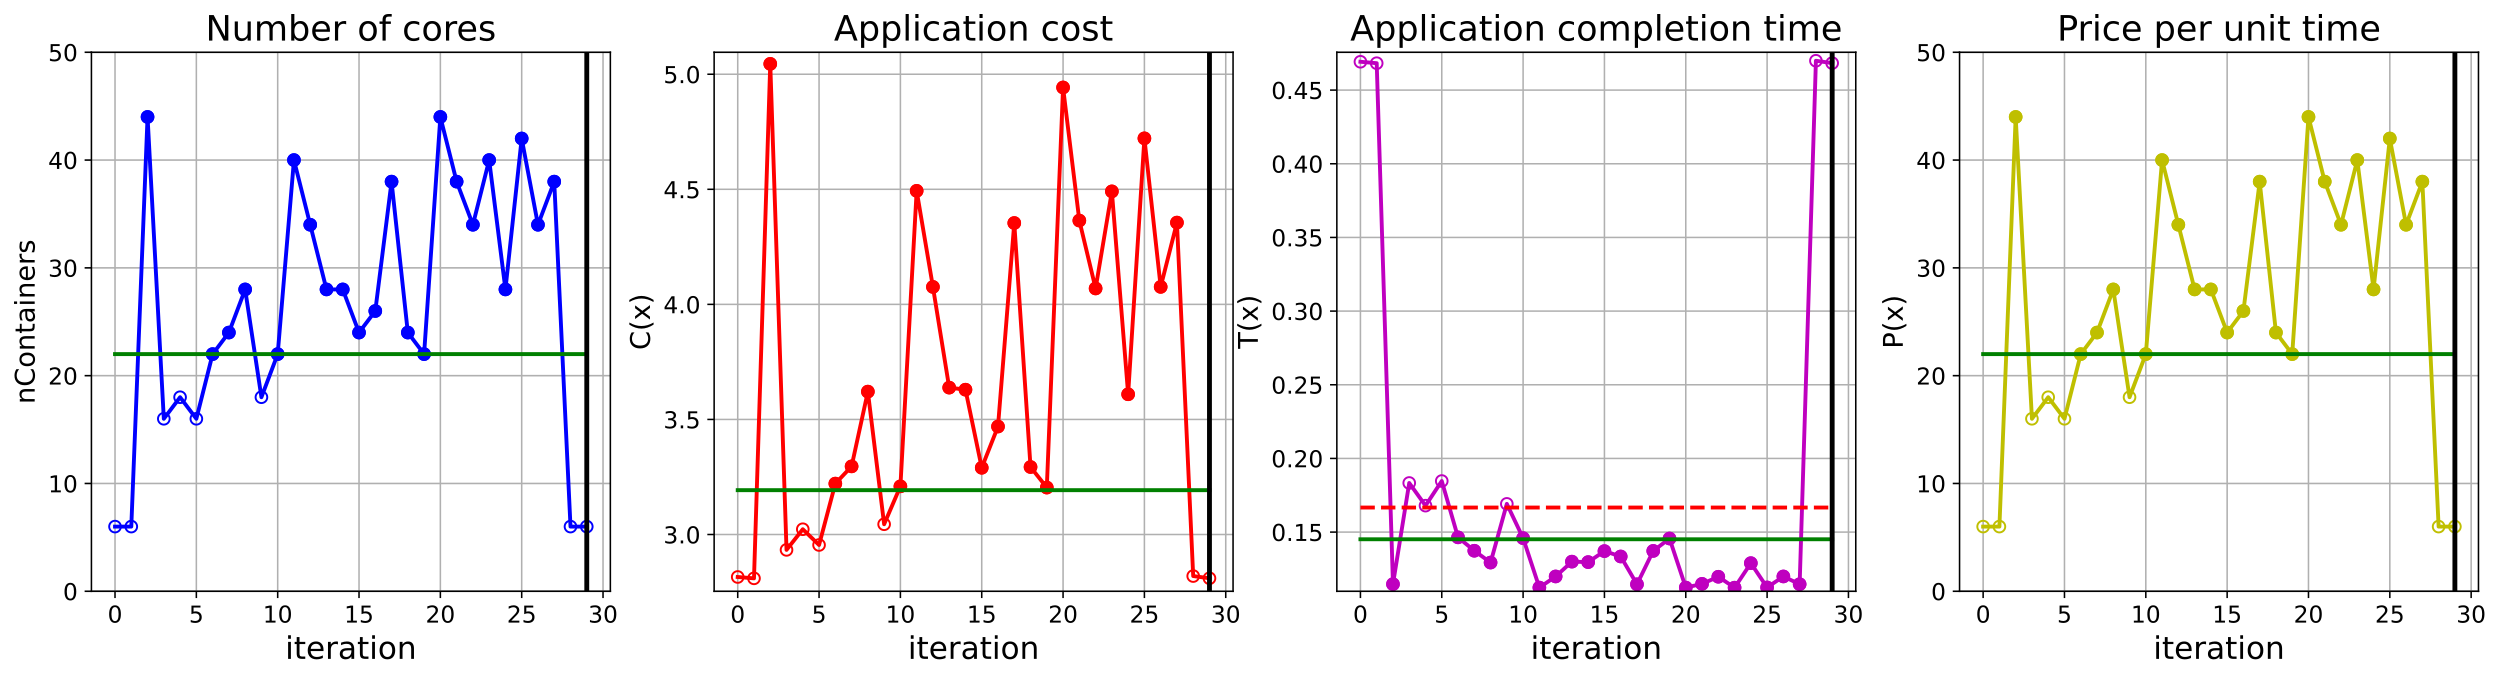 <?xml version="1.0" encoding="utf-8" standalone="no"?>
<!DOCTYPE svg PUBLIC "-//W3C//DTD SVG 1.1//EN"
  "http://www.w3.org/Graphics/SVG/1.1/DTD/svg11.dtd">
<!-- Created with matplotlib (https://matplotlib.org/) -->
<svg height="349.376pt" version="1.1" viewBox="0 0 1285.69 349.376" width="1285.69pt" xmlns="http://www.w3.org/2000/svg" xmlns:xlink="http://www.w3.org/1999/xlink">
 <defs>
  <style type="text/css">
*{stroke-linecap:butt;stroke-linejoin:round;}
  </style>
 </defs>
 <g id="figure_1">
  <g id="patch_1">
   <path d="M 0 349.376 
L 1285.69 349.376 
L 1285.69 0 
L 0 0 
z
" style="fill:#ffffff;"/>
  </g>
  <g id="axes_1">
   <g id="patch_2">
    <path d="M 47.019 304.077 
L 313.889 304.077 
L 313.889 26.877 
L 47.019 26.877 
z
" style="fill:#ffffff;"/>
   </g>
   <g id="matplotlib.axis_1">
    <g id="xtick_1">
     <g id="line2d_1">
      <path clip-path="url(#pd753dc67ed)" d="M 59.15 304.077 
L 59.15 26.877 
" style="fill:none;stroke:#b0b0b0;stroke-linecap:square;stroke-width:0.8;"/>
     </g>
     <g id="line2d_2">
      <defs>
       <path d="M 0 0 
L 0 3.5 
" id="m104ede2777" style="stroke:#000000;stroke-width:0.8;"/>
      </defs>
      <g>
       <use style="stroke:#000000;stroke-width:0.8;" x="59.15" xlink:href="#m104ede2777" y="304.077"/>
      </g>
     </g>
     <g id="text_1">
      <!-- 0 -->
      <defs>
       <path d="M 31.781 66.406 
Q 24.172 66.406 20.328 58.906 
Q 16.5 51.422 16.5 36.375 
Q 16.5 21.391 20.328 13.891 
Q 24.172 6.391 31.781 6.391 
Q 39.453 6.391 43.281 13.891 
Q 47.125 21.391 47.125 36.375 
Q 47.125 51.422 43.281 58.906 
Q 39.453 66.406 31.781 66.406 
z
M 31.781 74.219 
Q 44.047 74.219 50.516 64.516 
Q 56.984 54.828 56.984 36.375 
Q 56.984 17.969 50.516 8.266 
Q 44.047 -1.422 31.781 -1.422 
Q 19.531 -1.422 13.062 8.266 
Q 6.594 17.969 6.594 36.375 
Q 6.594 54.828 13.062 64.516 
Q 19.531 74.219 31.781 74.219 
z
" id="DejaVuSans-48"/>
      </defs>
      <g transform="translate(55.332 320.195)scale(0.12 -0.12)">
       <use xlink:href="#DejaVuSans-48"/>
      </g>
     </g>
    </g>
    <g id="xtick_2">
     <g id="line2d_3">
      <path clip-path="url(#pd753dc67ed)" d="M 100.979 304.077 
L 100.979 26.877 
" style="fill:none;stroke:#b0b0b0;stroke-linecap:square;stroke-width:0.8;"/>
     </g>
     <g id="line2d_4">
      <g>
       <use style="stroke:#000000;stroke-width:0.8;" x="100.979" xlink:href="#m104ede2777" y="304.077"/>
      </g>
     </g>
     <g id="text_2">
      <!-- 5 -->
      <defs>
       <path d="M 10.797 72.906 
L 49.516 72.906 
L 49.516 64.594 
L 19.828 64.594 
L 19.828 46.734 
Q 21.969 47.469 24.109 47.828 
Q 26.266 48.188 28.422 48.188 
Q 40.625 48.188 47.75 41.5 
Q 54.891 34.812 54.891 23.391 
Q 54.891 11.625 47.562 5.094 
Q 40.234 -1.422 26.906 -1.422 
Q 22.312 -1.422 17.547 -0.641 
Q 12.797 0.141 7.719 1.703 
L 7.719 11.625 
Q 12.109 9.234 16.797 8.062 
Q 21.484 6.891 26.703 6.891 
Q 35.156 6.891 40.078 11.328 
Q 45.016 15.766 45.016 23.391 
Q 45.016 31 40.078 35.438 
Q 35.156 39.891 26.703 39.891 
Q 22.75 39.891 18.812 39.016 
Q 14.891 38.141 10.797 36.281 
z
" id="DejaVuSans-53"/>
      </defs>
      <g transform="translate(97.161 320.195)scale(0.12 -0.12)">
       <use xlink:href="#DejaVuSans-53"/>
      </g>
     </g>
    </g>
    <g id="xtick_3">
     <g id="line2d_5">
      <path clip-path="url(#pd753dc67ed)" d="M 142.808 304.077 
L 142.808 26.877 
" style="fill:none;stroke:#b0b0b0;stroke-linecap:square;stroke-width:0.8;"/>
     </g>
     <g id="line2d_6">
      <g>
       <use style="stroke:#000000;stroke-width:0.8;" x="142.808" xlink:href="#m104ede2777" y="304.077"/>
      </g>
     </g>
     <g id="text_3">
      <!-- 10 -->
      <defs>
       <path d="M 12.406 8.297 
L 28.516 8.297 
L 28.516 63.922 
L 10.984 60.406 
L 10.984 69.391 
L 28.422 72.906 
L 38.281 72.906 
L 38.281 8.297 
L 54.391 8.297 
L 54.391 0 
L 12.406 0 
z
" id="DejaVuSans-49"/>
      </defs>
      <g transform="translate(135.173 320.195)scale(0.12 -0.12)">
       <use xlink:href="#DejaVuSans-49"/>
       <use x="63.623" xlink:href="#DejaVuSans-48"/>
      </g>
     </g>
    </g>
    <g id="xtick_4">
     <g id="line2d_7">
      <path clip-path="url(#pd753dc67ed)" d="M 184.637 304.077 
L 184.637 26.877 
" style="fill:none;stroke:#b0b0b0;stroke-linecap:square;stroke-width:0.8;"/>
     </g>
     <g id="line2d_8">
      <g>
       <use style="stroke:#000000;stroke-width:0.8;" x="184.637" xlink:href="#m104ede2777" y="304.077"/>
      </g>
     </g>
     <g id="text_4">
      <!-- 15 -->
      <g transform="translate(177.002 320.195)scale(0.12 -0.12)">
       <use xlink:href="#DejaVuSans-49"/>
       <use x="63.623" xlink:href="#DejaVuSans-53"/>
      </g>
     </g>
    </g>
    <g id="xtick_5">
     <g id="line2d_9">
      <path clip-path="url(#pd753dc67ed)" d="M 226.466 304.077 
L 226.466 26.877 
" style="fill:none;stroke:#b0b0b0;stroke-linecap:square;stroke-width:0.8;"/>
     </g>
     <g id="line2d_10">
      <g>
       <use style="stroke:#000000;stroke-width:0.8;" x="226.466" xlink:href="#m104ede2777" y="304.077"/>
      </g>
     </g>
     <g id="text_5">
      <!-- 20 -->
      <defs>
       <path d="M 19.188 8.297 
L 53.609 8.297 
L 53.609 0 
L 7.328 0 
L 7.328 8.297 
Q 12.938 14.109 22.625 23.891 
Q 32.328 33.688 34.812 36.531 
Q 39.547 41.844 41.422 45.531 
Q 43.312 49.219 43.312 52.781 
Q 43.312 58.594 39.234 62.25 
Q 35.156 65.922 28.609 65.922 
Q 23.969 65.922 18.812 64.312 
Q 13.672 62.703 7.812 59.422 
L 7.812 69.391 
Q 13.766 71.781 18.938 73 
Q 24.125 74.219 28.422 74.219 
Q 39.75 74.219 46.484 68.547 
Q 53.219 62.891 53.219 53.422 
Q 53.219 48.922 51.531 44.891 
Q 49.859 40.875 45.406 35.406 
Q 44.188 33.984 37.641 27.219 
Q 31.109 20.453 19.188 8.297 
z
" id="DejaVuSans-50"/>
      </defs>
      <g transform="translate(218.831 320.195)scale(0.12 -0.12)">
       <use xlink:href="#DejaVuSans-50"/>
       <use x="63.623" xlink:href="#DejaVuSans-48"/>
      </g>
     </g>
    </g>
    <g id="xtick_6">
     <g id="line2d_11">
      <path clip-path="url(#pd753dc67ed)" d="M 268.295 304.077 
L 268.295 26.877 
" style="fill:none;stroke:#b0b0b0;stroke-linecap:square;stroke-width:0.8;"/>
     </g>
     <g id="line2d_12">
      <g>
       <use style="stroke:#000000;stroke-width:0.8;" x="268.295" xlink:href="#m104ede2777" y="304.077"/>
      </g>
     </g>
     <g id="text_6">
      <!-- 25 -->
      <g transform="translate(260.66 320.195)scale(0.12 -0.12)">
       <use xlink:href="#DejaVuSans-50"/>
       <use x="63.623" xlink:href="#DejaVuSans-53"/>
      </g>
     </g>
    </g>
    <g id="xtick_7">
     <g id="line2d_13">
      <path clip-path="url(#pd753dc67ed)" d="M 310.124 304.077 
L 310.124 26.877 
" style="fill:none;stroke:#b0b0b0;stroke-linecap:square;stroke-width:0.8;"/>
     </g>
     <g id="line2d_14">
      <g>
       <use style="stroke:#000000;stroke-width:0.8;" x="310.124" xlink:href="#m104ede2777" y="304.077"/>
      </g>
     </g>
     <g id="text_7">
      <!-- 30 -->
      <defs>
       <path d="M 40.578 39.312 
Q 47.656 37.797 51.625 33 
Q 55.609 28.219 55.609 21.188 
Q 55.609 10.406 48.188 4.484 
Q 40.766 -1.422 27.094 -1.422 
Q 22.516 -1.422 17.656 -0.516 
Q 12.797 0.391 7.625 2.203 
L 7.625 11.719 
Q 11.719 9.328 16.594 8.109 
Q 21.484 6.891 26.812 6.891 
Q 36.078 6.891 40.938 10.547 
Q 45.797 14.203 45.797 21.188 
Q 45.797 27.641 41.281 31.266 
Q 36.766 34.906 28.719 34.906 
L 20.219 34.906 
L 20.219 43.016 
L 29.109 43.016 
Q 36.375 43.016 40.234 45.922 
Q 44.094 48.828 44.094 54.297 
Q 44.094 59.906 40.109 62.906 
Q 36.141 65.922 28.719 65.922 
Q 24.656 65.922 20.016 65.031 
Q 15.375 64.156 9.812 62.312 
L 9.812 71.094 
Q 15.438 72.656 20.344 73.438 
Q 25.25 74.219 29.594 74.219 
Q 40.828 74.219 47.359 69.109 
Q 53.906 64.016 53.906 55.328 
Q 53.906 49.266 50.438 45.094 
Q 46.969 40.922 40.578 39.312 
z
" id="DejaVuSans-51"/>
      </defs>
      <g transform="translate(302.489 320.195)scale(0.12 -0.12)">
       <use xlink:href="#DejaVuSans-51"/>
       <use x="63.623" xlink:href="#DejaVuSans-48"/>
      </g>
     </g>
    </g>
    <g id="text_8">
     <!-- iteration -->
     <defs>
      <path d="M 9.422 54.688 
L 18.406 54.688 
L 18.406 0 
L 9.422 0 
z
M 9.422 75.984 
L 18.406 75.984 
L 18.406 64.594 
L 9.422 64.594 
z
" id="DejaVuSans-105"/>
      <path d="M 18.312 70.219 
L 18.312 54.688 
L 36.812 54.688 
L 36.812 47.703 
L 18.312 47.703 
L 18.312 18.016 
Q 18.312 11.328 20.141 9.422 
Q 21.969 7.516 27.594 7.516 
L 36.812 7.516 
L 36.812 0 
L 27.594 0 
Q 17.188 0 13.234 3.875 
Q 9.281 7.766 9.281 18.016 
L 9.281 47.703 
L 2.688 47.703 
L 2.688 54.688 
L 9.281 54.688 
L 9.281 70.219 
z
" id="DejaVuSans-116"/>
      <path d="M 56.203 29.594 
L 56.203 25.203 
L 14.891 25.203 
Q 15.484 15.922 20.484 11.062 
Q 25.484 6.203 34.422 6.203 
Q 39.594 6.203 44.453 7.469 
Q 49.312 8.734 54.109 11.281 
L 54.109 2.781 
Q 49.266 0.734 44.188 -0.344 
Q 39.109 -1.422 33.891 -1.422 
Q 20.797 -1.422 13.156 6.188 
Q 5.516 13.812 5.516 26.812 
Q 5.516 40.234 12.766 48.109 
Q 20.016 56 32.328 56 
Q 43.359 56 49.781 48.891 
Q 56.203 41.797 56.203 29.594 
z
M 47.219 32.234 
Q 47.125 39.594 43.094 43.984 
Q 39.062 48.391 32.422 48.391 
Q 24.906 48.391 20.391 44.141 
Q 15.875 39.891 15.188 32.172 
z
" id="DejaVuSans-101"/>
      <path d="M 41.109 46.297 
Q 39.594 47.172 37.812 47.578 
Q 36.031 48 33.891 48 
Q 26.266 48 22.188 43.047 
Q 18.109 38.094 18.109 28.812 
L 18.109 0 
L 9.078 0 
L 9.078 54.688 
L 18.109 54.688 
L 18.109 46.188 
Q 20.953 51.172 25.484 53.578 
Q 30.031 56 36.531 56 
Q 37.453 56 38.578 55.875 
Q 39.703 55.766 41.062 55.516 
z
" id="DejaVuSans-114"/>
      <path d="M 34.281 27.484 
Q 23.391 27.484 19.188 25 
Q 14.984 22.516 14.984 16.5 
Q 14.984 11.719 18.141 8.906 
Q 21.297 6.109 26.703 6.109 
Q 34.188 6.109 38.703 11.406 
Q 43.219 16.703 43.219 25.484 
L 43.219 27.484 
z
M 52.203 31.203 
L 52.203 0 
L 43.219 0 
L 43.219 8.297 
Q 40.141 3.328 35.547 0.953 
Q 30.953 -1.422 24.312 -1.422 
Q 15.922 -1.422 10.953 3.297 
Q 6 8.016 6 15.922 
Q 6 25.141 12.172 29.828 
Q 18.359 34.516 30.609 34.516 
L 43.219 34.516 
L 43.219 35.406 
Q 43.219 41.609 39.141 45 
Q 35.062 48.391 27.688 48.391 
Q 23 48.391 18.547 47.266 
Q 14.109 46.141 10.016 43.891 
L 10.016 52.203 
Q 14.938 54.109 19.578 55.047 
Q 24.219 56 28.609 56 
Q 40.484 56 46.344 49.844 
Q 52.203 43.703 52.203 31.203 
z
" id="DejaVuSans-97"/>
      <path d="M 30.609 48.391 
Q 23.391 48.391 19.188 42.75 
Q 14.984 37.109 14.984 27.297 
Q 14.984 17.484 19.156 11.844 
Q 23.344 6.203 30.609 6.203 
Q 37.797 6.203 41.984 11.859 
Q 46.188 17.531 46.188 27.297 
Q 46.188 37.016 41.984 42.703 
Q 37.797 48.391 30.609 48.391 
z
M 30.609 56 
Q 42.328 56 49.016 48.375 
Q 55.719 40.766 55.719 27.297 
Q 55.719 13.875 49.016 6.219 
Q 42.328 -1.422 30.609 -1.422 
Q 18.844 -1.422 12.172 6.219 
Q 5.516 13.875 5.516 27.297 
Q 5.516 40.766 12.172 48.375 
Q 18.844 56 30.609 56 
z
" id="DejaVuSans-111"/>
      <path d="M 54.891 33.016 
L 54.891 0 
L 45.906 0 
L 45.906 32.719 
Q 45.906 40.484 42.875 44.328 
Q 39.844 48.188 33.797 48.188 
Q 26.516 48.188 22.312 43.547 
Q 18.109 38.922 18.109 30.906 
L 18.109 0 
L 9.078 0 
L 9.078 54.688 
L 18.109 54.688 
L 18.109 46.188 
Q 21.344 51.125 25.703 53.562 
Q 30.078 56 35.797 56 
Q 45.219 56 50.047 50.172 
Q 54.891 44.344 54.891 33.016 
z
" id="DejaVuSans-110"/>
     </defs>
     <g transform="translate(146.658 338.848)scale(0.16 -0.16)">
      <use xlink:href="#DejaVuSans-105"/>
      <use x="27.783" xlink:href="#DejaVuSans-116"/>
      <use x="66.992" xlink:href="#DejaVuSans-101"/>
      <use x="128.516" xlink:href="#DejaVuSans-114"/>
      <use x="169.629" xlink:href="#DejaVuSans-97"/>
      <use x="230.908" xlink:href="#DejaVuSans-116"/>
      <use x="270.117" xlink:href="#DejaVuSans-105"/>
      <use x="297.9" xlink:href="#DejaVuSans-111"/>
      <use x="359.082" xlink:href="#DejaVuSans-110"/>
     </g>
    </g>
   </g>
   <g id="matplotlib.axis_2">
    <g id="ytick_1">
     <g id="line2d_15">
      <path clip-path="url(#pd753dc67ed)" d="M 47.019 304.077 
L 313.889 304.077 
" style="fill:none;stroke:#b0b0b0;stroke-linecap:square;stroke-width:0.8;"/>
     </g>
     <g id="line2d_16">
      <defs>
       <path d="M 0 0 
L -3.5 0 
" id="m306c89e698" style="stroke:#000000;stroke-width:0.8;"/>
      </defs>
      <g>
       <use style="stroke:#000000;stroke-width:0.8;" x="47.019" xlink:href="#m306c89e698" y="304.077"/>
      </g>
     </g>
     <g id="text_9">
      <!-- 0 -->
      <g transform="translate(32.384 308.636)scale(0.12 -0.12)">
       <use xlink:href="#DejaVuSans-48"/>
      </g>
     </g>
    </g>
    <g id="ytick_2">
     <g id="line2d_17">
      <path clip-path="url(#pd753dc67ed)" d="M 47.019 248.637 
L 313.889 248.637 
" style="fill:none;stroke:#b0b0b0;stroke-linecap:square;stroke-width:0.8;"/>
     </g>
     <g id="line2d_18">
      <g>
       <use style="stroke:#000000;stroke-width:0.8;" x="47.019" xlink:href="#m306c89e698" y="248.637"/>
      </g>
     </g>
     <g id="text_10">
      <!-- 10 -->
      <g transform="translate(24.749 253.196)scale(0.12 -0.12)">
       <use xlink:href="#DejaVuSans-49"/>
       <use x="63.623" xlink:href="#DejaVuSans-48"/>
      </g>
     </g>
    </g>
    <g id="ytick_3">
     <g id="line2d_19">
      <path clip-path="url(#pd753dc67ed)" d="M 47.019 193.197 
L 313.889 193.197 
" style="fill:none;stroke:#b0b0b0;stroke-linecap:square;stroke-width:0.8;"/>
     </g>
     <g id="line2d_20">
      <g>
       <use style="stroke:#000000;stroke-width:0.8;" x="47.019" xlink:href="#m306c89e698" y="193.197"/>
      </g>
     </g>
     <g id="text_11">
      <!-- 20 -->
      <g transform="translate(24.749 197.756)scale(0.12 -0.12)">
       <use xlink:href="#DejaVuSans-50"/>
       <use x="63.623" xlink:href="#DejaVuSans-48"/>
      </g>
     </g>
    </g>
    <g id="ytick_4">
     <g id="line2d_21">
      <path clip-path="url(#pd753dc67ed)" d="M 47.019 137.757 
L 313.889 137.757 
" style="fill:none;stroke:#b0b0b0;stroke-linecap:square;stroke-width:0.8;"/>
     </g>
     <g id="line2d_22">
      <g>
       <use style="stroke:#000000;stroke-width:0.8;" x="47.019" xlink:href="#m306c89e698" y="137.757"/>
      </g>
     </g>
     <g id="text_12">
      <!-- 30 -->
      <g transform="translate(24.749 142.316)scale(0.12 -0.12)">
       <use xlink:href="#DejaVuSans-51"/>
       <use x="63.623" xlink:href="#DejaVuSans-48"/>
      </g>
     </g>
    </g>
    <g id="ytick_5">
     <g id="line2d_23">
      <path clip-path="url(#pd753dc67ed)" d="M 47.019 82.317 
L 313.889 82.317 
" style="fill:none;stroke:#b0b0b0;stroke-linecap:square;stroke-width:0.8;"/>
     </g>
     <g id="line2d_24">
      <g>
       <use style="stroke:#000000;stroke-width:0.8;" x="47.019" xlink:href="#m306c89e698" y="82.317"/>
      </g>
     </g>
     <g id="text_13">
      <!-- 40 -->
      <defs>
       <path d="M 37.797 64.312 
L 12.891 25.391 
L 37.797 25.391 
z
M 35.203 72.906 
L 47.609 72.906 
L 47.609 25.391 
L 58.016 25.391 
L 58.016 17.188 
L 47.609 17.188 
L 47.609 0 
L 37.797 0 
L 37.797 17.188 
L 4.891 17.188 
L 4.891 26.703 
z
" id="DejaVuSans-52"/>
      </defs>
      <g transform="translate(24.749 86.876)scale(0.12 -0.12)">
       <use xlink:href="#DejaVuSans-52"/>
       <use x="63.623" xlink:href="#DejaVuSans-48"/>
      </g>
     </g>
    </g>
    <g id="ytick_6">
     <g id="line2d_25">
      <path clip-path="url(#pd753dc67ed)" d="M 47.019 26.877 
L 313.889 26.877 
" style="fill:none;stroke:#b0b0b0;stroke-linecap:square;stroke-width:0.8;"/>
     </g>
     <g id="line2d_26">
      <g>
       <use style="stroke:#000000;stroke-width:0.8;" x="47.019" xlink:href="#m306c89e698" y="26.877"/>
      </g>
     </g>
     <g id="text_14">
      <!-- 50 -->
      <g transform="translate(24.749 31.436)scale(0.12 -0.12)">
       <use xlink:href="#DejaVuSans-53"/>
       <use x="63.623" xlink:href="#DejaVuSans-48"/>
      </g>
     </g>
    </g>
    <g id="text_15">
     <!-- nContainers -->
     <defs>
      <path d="M 64.406 67.281 
L 64.406 56.891 
Q 59.422 61.531 53.781 63.812 
Q 48.141 66.109 41.797 66.109 
Q 29.297 66.109 22.656 58.469 
Q 16.016 50.828 16.016 36.375 
Q 16.016 21.969 22.656 14.328 
Q 29.297 6.688 41.797 6.688 
Q 48.141 6.688 53.781 8.984 
Q 59.422 11.281 64.406 15.922 
L 64.406 5.609 
Q 59.234 2.094 53.438 0.328 
Q 47.656 -1.422 41.219 -1.422 
Q 24.656 -1.422 15.125 8.703 
Q 5.609 18.844 5.609 36.375 
Q 5.609 53.953 15.125 64.078 
Q 24.656 74.219 41.219 74.219 
Q 47.75 74.219 53.531 72.484 
Q 59.328 70.75 64.406 67.281 
z
" id="DejaVuSans-67"/>
      <path d="M 44.281 53.078 
L 44.281 44.578 
Q 40.484 46.531 36.375 47.5 
Q 32.281 48.484 27.875 48.484 
Q 21.188 48.484 17.844 46.438 
Q 14.5 44.391 14.5 40.281 
Q 14.5 37.156 16.891 35.375 
Q 19.281 33.594 26.516 31.984 
L 29.594 31.297 
Q 39.156 29.25 43.188 25.516 
Q 47.219 21.781 47.219 15.094 
Q 47.219 7.469 41.188 3.016 
Q 35.156 -1.422 24.609 -1.422 
Q 20.219 -1.422 15.453 -0.562 
Q 10.688 0.297 5.422 2 
L 5.422 11.281 
Q 10.406 8.688 15.234 7.391 
Q 20.062 6.109 24.812 6.109 
Q 31.156 6.109 34.562 8.281 
Q 37.984 10.453 37.984 14.406 
Q 37.984 18.062 35.516 20.016 
Q 33.062 21.969 24.703 23.781 
L 21.578 24.516 
Q 13.234 26.266 9.516 29.906 
Q 5.812 33.547 5.812 39.891 
Q 5.812 47.609 11.281 51.797 
Q 16.75 56 26.812 56 
Q 31.781 56 36.172 55.266 
Q 40.578 54.547 44.281 53.078 
z
" id="DejaVuSans-115"/>
     </defs>
     <g transform="translate(17.838 207.767)rotate(-90)scale(0.14 -0.14)">
      <use xlink:href="#DejaVuSans-110"/>
      <use x="63.379" xlink:href="#DejaVuSans-67"/>
      <use x="133.203" xlink:href="#DejaVuSans-111"/>
      <use x="194.385" xlink:href="#DejaVuSans-110"/>
      <use x="257.764" xlink:href="#DejaVuSans-116"/>
      <use x="296.973" xlink:href="#DejaVuSans-97"/>
      <use x="358.252" xlink:href="#DejaVuSans-105"/>
      <use x="386.035" xlink:href="#DejaVuSans-110"/>
      <use x="449.414" xlink:href="#DejaVuSans-101"/>
      <use x="510.938" xlink:href="#DejaVuSans-114"/>
      <use x="552.051" xlink:href="#DejaVuSans-115"/>
     </g>
    </g>
   </g>
   <g id="line2d_27">
    <path clip-path="url(#pd753dc67ed)" d="M 59.15 270.813 
L 67.516 270.813 
L 75.881 60.141 
L 84.247 215.373 
L 92.613 204.285 
L 100.979 215.373 
L 109.345 182.109 
L 117.711 171.021 
L 126.076 148.845 
L 134.442 204.285 
L 142.808 182.109 
L 151.174 82.317 
L 159.54 115.581 
L 167.905 148.845 
L 176.271 148.845 
L 184.637 171.021 
L 193.003 159.933 
L 201.369 93.405 
L 209.735 171.021 
L 218.1 182.109 
L 226.466 60.141 
L 234.832 93.405 
L 243.198 115.581 
L 251.564 82.317 
L 259.929 148.845 
L 268.295 71.229 
L 276.661 115.581 
L 285.027 93.405 
L 293.393 270.813 
L 301.759 270.813 
" style="fill:none;stroke:#0000ff;stroke-linecap:square;stroke-width:2;"/>
    <defs>
     <path d="M 0 3 
C 0.796 3 1.559 2.684 2.121 2.121 
C 2.684 1.559 3 0.796 3 0 
C 3 -0.796 2.684 -1.559 2.121 -2.121 
C 1.559 -2.684 0.796 -3 0 -3 
C -0.796 -3 -1.559 -2.684 -2.121 -2.121 
C -2.684 -1.559 -3 -0.796 -3 0 
C -3 0.796 -2.684 1.559 -2.121 2.121 
C -1.559 2.684 -0.796 3 0 3 
z
" id="mc6123ecaa0" style="stroke:#0000ff;"/>
    </defs>
    <g clip-path="url(#pd753dc67ed)">
     <use style="fill-opacity:0;stroke:#0000ff;" x="59.15" xlink:href="#mc6123ecaa0" y="270.813"/>
     <use style="fill-opacity:0;stroke:#0000ff;" x="67.516" xlink:href="#mc6123ecaa0" y="270.813"/>
     <use style="fill-opacity:0;stroke:#0000ff;" x="75.881" xlink:href="#mc6123ecaa0" y="60.141"/>
     <use style="fill-opacity:0;stroke:#0000ff;" x="84.247" xlink:href="#mc6123ecaa0" y="215.373"/>
     <use style="fill-opacity:0;stroke:#0000ff;" x="92.613" xlink:href="#mc6123ecaa0" y="204.285"/>
     <use style="fill-opacity:0;stroke:#0000ff;" x="100.979" xlink:href="#mc6123ecaa0" y="215.373"/>
     <use style="fill-opacity:0;stroke:#0000ff;" x="109.345" xlink:href="#mc6123ecaa0" y="182.109"/>
     <use style="fill-opacity:0;stroke:#0000ff;" x="117.711" xlink:href="#mc6123ecaa0" y="171.021"/>
     <use style="fill-opacity:0;stroke:#0000ff;" x="126.076" xlink:href="#mc6123ecaa0" y="148.845"/>
     <use style="fill-opacity:0;stroke:#0000ff;" x="134.442" xlink:href="#mc6123ecaa0" y="204.285"/>
     <use style="fill-opacity:0;stroke:#0000ff;" x="142.808" xlink:href="#mc6123ecaa0" y="182.109"/>
     <use style="fill-opacity:0;stroke:#0000ff;" x="151.174" xlink:href="#mc6123ecaa0" y="82.317"/>
     <use style="fill-opacity:0;stroke:#0000ff;" x="159.54" xlink:href="#mc6123ecaa0" y="115.581"/>
     <use style="fill-opacity:0;stroke:#0000ff;" x="167.905" xlink:href="#mc6123ecaa0" y="148.845"/>
     <use style="fill-opacity:0;stroke:#0000ff;" x="176.271" xlink:href="#mc6123ecaa0" y="148.845"/>
     <use style="fill-opacity:0;stroke:#0000ff;" x="184.637" xlink:href="#mc6123ecaa0" y="171.021"/>
     <use style="fill-opacity:0;stroke:#0000ff;" x="193.003" xlink:href="#mc6123ecaa0" y="159.933"/>
     <use style="fill-opacity:0;stroke:#0000ff;" x="201.369" xlink:href="#mc6123ecaa0" y="93.405"/>
     <use style="fill-opacity:0;stroke:#0000ff;" x="209.735" xlink:href="#mc6123ecaa0" y="171.021"/>
     <use style="fill-opacity:0;stroke:#0000ff;" x="218.1" xlink:href="#mc6123ecaa0" y="182.109"/>
     <use style="fill-opacity:0;stroke:#0000ff;" x="226.466" xlink:href="#mc6123ecaa0" y="60.141"/>
     <use style="fill-opacity:0;stroke:#0000ff;" x="234.832" xlink:href="#mc6123ecaa0" y="93.405"/>
     <use style="fill-opacity:0;stroke:#0000ff;" x="243.198" xlink:href="#mc6123ecaa0" y="115.581"/>
     <use style="fill-opacity:0;stroke:#0000ff;" x="251.564" xlink:href="#mc6123ecaa0" y="82.317"/>
     <use style="fill-opacity:0;stroke:#0000ff;" x="259.929" xlink:href="#mc6123ecaa0" y="148.845"/>
     <use style="fill-opacity:0;stroke:#0000ff;" x="268.295" xlink:href="#mc6123ecaa0" y="71.229"/>
     <use style="fill-opacity:0;stroke:#0000ff;" x="276.661" xlink:href="#mc6123ecaa0" y="115.581"/>
     <use style="fill-opacity:0;stroke:#0000ff;" x="285.027" xlink:href="#mc6123ecaa0" y="93.405"/>
     <use style="fill-opacity:0;stroke:#0000ff;" x="293.393" xlink:href="#mc6123ecaa0" y="270.813"/>
     <use style="fill-opacity:0;stroke:#0000ff;" x="301.759" xlink:href="#mc6123ecaa0" y="270.813"/>
    </g>
   </g>
   <g id="line2d_28">
    <defs>
     <path d="M 0 3 
C 0.796 3 1.559 2.684 2.121 2.121 
C 2.684 1.559 3 0.796 3 0 
C 3 -0.796 2.684 -1.559 2.121 -2.121 
C 1.559 -2.684 0.796 -3 0 -3 
C -0.796 -3 -1.559 -2.684 -2.121 -2.121 
C -2.684 -1.559 -3 -0.796 -3 0 
C -3 0.796 -2.684 1.559 -2.121 2.121 
C -1.559 2.684 -0.796 3 0 3 
z
" id="m20314f8cfd" style="stroke:#0000ff;"/>
    </defs>
    <g clip-path="url(#pd753dc67ed)">
     <use style="fill:#0000ff;stroke:#0000ff;" x="75.881" xlink:href="#m20314f8cfd" y="60.141"/>
    </g>
   </g>
   <g id="line2d_29">
    <g clip-path="url(#pd753dc67ed)">
     <use style="fill:#0000ff;stroke:#0000ff;" x="109.345" xlink:href="#m20314f8cfd" y="182.109"/>
    </g>
   </g>
   <g id="line2d_30">
    <g clip-path="url(#pd753dc67ed)">
     <use style="fill:#0000ff;stroke:#0000ff;" x="117.711" xlink:href="#m20314f8cfd" y="171.021"/>
    </g>
   </g>
   <g id="line2d_31">
    <g clip-path="url(#pd753dc67ed)">
     <use style="fill:#0000ff;stroke:#0000ff;" x="126.076" xlink:href="#m20314f8cfd" y="148.845"/>
    </g>
   </g>
   <g id="line2d_32">
    <g clip-path="url(#pd753dc67ed)">
     <use style="fill:#0000ff;stroke:#0000ff;" x="142.808" xlink:href="#m20314f8cfd" y="182.109"/>
    </g>
   </g>
   <g id="line2d_33">
    <g clip-path="url(#pd753dc67ed)">
     <use style="fill:#0000ff;stroke:#0000ff;" x="151.174" xlink:href="#m20314f8cfd" y="82.317"/>
    </g>
   </g>
   <g id="line2d_34">
    <g clip-path="url(#pd753dc67ed)">
     <use style="fill:#0000ff;stroke:#0000ff;" x="159.54" xlink:href="#m20314f8cfd" y="115.581"/>
    </g>
   </g>
   <g id="line2d_35">
    <g clip-path="url(#pd753dc67ed)">
     <use style="fill:#0000ff;stroke:#0000ff;" x="167.905" xlink:href="#m20314f8cfd" y="148.845"/>
    </g>
   </g>
   <g id="line2d_36">
    <g clip-path="url(#pd753dc67ed)">
     <use style="fill:#0000ff;stroke:#0000ff;" x="176.271" xlink:href="#m20314f8cfd" y="148.845"/>
    </g>
   </g>
   <g id="line2d_37">
    <g clip-path="url(#pd753dc67ed)">
     <use style="fill:#0000ff;stroke:#0000ff;" x="184.637" xlink:href="#m20314f8cfd" y="171.021"/>
    </g>
   </g>
   <g id="line2d_38">
    <g clip-path="url(#pd753dc67ed)">
     <use style="fill:#0000ff;stroke:#0000ff;" x="193.003" xlink:href="#m20314f8cfd" y="159.933"/>
    </g>
   </g>
   <g id="line2d_39">
    <g clip-path="url(#pd753dc67ed)">
     <use style="fill:#0000ff;stroke:#0000ff;" x="201.369" xlink:href="#m20314f8cfd" y="93.405"/>
    </g>
   </g>
   <g id="line2d_40">
    <g clip-path="url(#pd753dc67ed)">
     <use style="fill:#0000ff;stroke:#0000ff;" x="209.735" xlink:href="#m20314f8cfd" y="171.021"/>
    </g>
   </g>
   <g id="line2d_41">
    <g clip-path="url(#pd753dc67ed)">
     <use style="fill:#0000ff;stroke:#0000ff;" x="218.1" xlink:href="#m20314f8cfd" y="182.109"/>
    </g>
   </g>
   <g id="line2d_42">
    <g clip-path="url(#pd753dc67ed)">
     <use style="fill:#0000ff;stroke:#0000ff;" x="226.466" xlink:href="#m20314f8cfd" y="60.141"/>
    </g>
   </g>
   <g id="line2d_43">
    <g clip-path="url(#pd753dc67ed)">
     <use style="fill:#0000ff;stroke:#0000ff;" x="234.832" xlink:href="#m20314f8cfd" y="93.405"/>
    </g>
   </g>
   <g id="line2d_44">
    <g clip-path="url(#pd753dc67ed)">
     <use style="fill:#0000ff;stroke:#0000ff;" x="243.198" xlink:href="#m20314f8cfd" y="115.581"/>
    </g>
   </g>
   <g id="line2d_45">
    <g clip-path="url(#pd753dc67ed)">
     <use style="fill:#0000ff;stroke:#0000ff;" x="251.564" xlink:href="#m20314f8cfd" y="82.317"/>
    </g>
   </g>
   <g id="line2d_46">
    <g clip-path="url(#pd753dc67ed)">
     <use style="fill:#0000ff;stroke:#0000ff;" x="259.929" xlink:href="#m20314f8cfd" y="148.845"/>
    </g>
   </g>
   <g id="line2d_47">
    <g clip-path="url(#pd753dc67ed)">
     <use style="fill:#0000ff;stroke:#0000ff;" x="268.295" xlink:href="#m20314f8cfd" y="71.229"/>
    </g>
   </g>
   <g id="line2d_48">
    <g clip-path="url(#pd753dc67ed)">
     <use style="fill:#0000ff;stroke:#0000ff;" x="276.661" xlink:href="#m20314f8cfd" y="115.581"/>
    </g>
   </g>
   <g id="line2d_49">
    <g clip-path="url(#pd753dc67ed)">
     <use style="fill:#0000ff;stroke:#0000ff;" x="285.027" xlink:href="#m20314f8cfd" y="93.405"/>
    </g>
   </g>
   <g id="line2d_50">
    <path clip-path="url(#pd753dc67ed)" d="M 59.15 182.109 
L 67.516 182.109 
L 75.881 182.109 
L 84.247 182.109 
L 92.613 182.109 
L 100.979 182.109 
L 109.345 182.109 
L 117.711 182.109 
L 126.076 182.109 
L 134.442 182.109 
L 142.808 182.109 
L 151.174 182.109 
L 159.54 182.109 
L 167.905 182.109 
L 176.271 182.109 
L 184.637 182.109 
L 193.003 182.109 
L 201.369 182.109 
L 209.735 182.109 
L 218.1 182.109 
L 226.466 182.109 
L 234.832 182.109 
L 243.198 182.109 
L 251.564 182.109 
L 259.929 182.109 
L 268.295 182.109 
L 276.661 182.109 
L 285.027 182.109 
L 293.393 182.109 
L 301.759 182.109 
" style="fill:none;stroke:#008000;stroke-linecap:square;stroke-width:2;"/>
   </g>
   <g id="line2d_51">
    <path clip-path="url(#pd753dc67ed)" d="M 301.759 304.077 
L 301.759 26.877 
" style="fill:none;stroke:#000000;stroke-linecap:square;stroke-width:2.5;"/>
   </g>
   <g id="patch_3">
    <path d="M 47.019 304.077 
L 47.019 26.877 
" style="fill:none;stroke:#000000;stroke-linecap:square;stroke-linejoin:miter;stroke-width:0.8;"/>
   </g>
   <g id="patch_4">
    <path d="M 313.889 304.077 
L 313.889 26.877 
" style="fill:none;stroke:#000000;stroke-linecap:square;stroke-linejoin:miter;stroke-width:0.8;"/>
   </g>
   <g id="patch_5">
    <path d="M 47.019 304.077 
L 313.889 304.077 
" style="fill:none;stroke:#000000;stroke-linecap:square;stroke-linejoin:miter;stroke-width:0.8;"/>
   </g>
   <g id="patch_6">
    <path d="M 47.019 26.877 
L 313.889 26.877 
" style="fill:none;stroke:#000000;stroke-linecap:square;stroke-linejoin:miter;stroke-width:0.8;"/>
   </g>
   <g id="text_16">
    <!-- Number of cores -->
    <defs>
     <path d="M 9.812 72.906 
L 23.094 72.906 
L 55.422 11.922 
L 55.422 72.906 
L 64.984 72.906 
L 64.984 0 
L 51.703 0 
L 19.391 60.984 
L 19.391 0 
L 9.812 0 
z
" id="DejaVuSans-78"/>
     <path d="M 8.5 21.578 
L 8.5 54.688 
L 17.484 54.688 
L 17.484 21.922 
Q 17.484 14.156 20.5 10.266 
Q 23.531 6.391 29.594 6.391 
Q 36.859 6.391 41.078 11.031 
Q 45.312 15.672 45.312 23.688 
L 45.312 54.688 
L 54.297 54.688 
L 54.297 0 
L 45.312 0 
L 45.312 8.406 
Q 42.047 3.422 37.719 1 
Q 33.406 -1.422 27.688 -1.422 
Q 18.266 -1.422 13.375 4.438 
Q 8.5 10.297 8.5 21.578 
z
M 31.109 56 
z
" id="DejaVuSans-117"/>
     <path d="M 52 44.188 
Q 55.375 50.25 60.062 53.125 
Q 64.75 56 71.094 56 
Q 79.641 56 84.281 50.016 
Q 88.922 44.047 88.922 33.016 
L 88.922 0 
L 79.891 0 
L 79.891 32.719 
Q 79.891 40.578 77.094 44.375 
Q 74.312 48.188 68.609 48.188 
Q 61.625 48.188 57.562 43.547 
Q 53.516 38.922 53.516 30.906 
L 53.516 0 
L 44.484 0 
L 44.484 32.719 
Q 44.484 40.625 41.703 44.406 
Q 38.922 48.188 33.109 48.188 
Q 26.219 48.188 22.156 43.531 
Q 18.109 38.875 18.109 30.906 
L 18.109 0 
L 9.078 0 
L 9.078 54.688 
L 18.109 54.688 
L 18.109 46.188 
Q 21.188 51.219 25.484 53.609 
Q 29.781 56 35.688 56 
Q 41.656 56 45.828 52.969 
Q 50 49.953 52 44.188 
z
" id="DejaVuSans-109"/>
     <path d="M 48.688 27.297 
Q 48.688 37.203 44.609 42.844 
Q 40.531 48.484 33.406 48.484 
Q 26.266 48.484 22.188 42.844 
Q 18.109 37.203 18.109 27.297 
Q 18.109 17.391 22.188 11.75 
Q 26.266 6.109 33.406 6.109 
Q 40.531 6.109 44.609 11.75 
Q 48.688 17.391 48.688 27.297 
z
M 18.109 46.391 
Q 20.953 51.266 25.266 53.625 
Q 29.594 56 35.594 56 
Q 45.562 56 51.781 48.094 
Q 58.016 40.188 58.016 27.297 
Q 58.016 14.406 51.781 6.484 
Q 45.562 -1.422 35.594 -1.422 
Q 29.594 -1.422 25.266 0.953 
Q 20.953 3.328 18.109 8.203 
L 18.109 0 
L 9.078 0 
L 9.078 75.984 
L 18.109 75.984 
z
" id="DejaVuSans-98"/>
     <path id="DejaVuSans-32"/>
     <path d="M 37.109 75.984 
L 37.109 68.5 
L 28.516 68.5 
Q 23.688 68.5 21.797 66.547 
Q 19.922 64.594 19.922 59.516 
L 19.922 54.688 
L 34.719 54.688 
L 34.719 47.703 
L 19.922 47.703 
L 19.922 0 
L 10.891 0 
L 10.891 47.703 
L 2.297 47.703 
L 2.297 54.688 
L 10.891 54.688 
L 10.891 58.5 
Q 10.891 67.625 15.141 71.797 
Q 19.391 75.984 28.609 75.984 
z
" id="DejaVuSans-102"/>
     <path d="M 48.781 52.594 
L 48.781 44.188 
Q 44.969 46.297 41.141 47.344 
Q 37.312 48.391 33.406 48.391 
Q 24.656 48.391 19.812 42.844 
Q 14.984 37.312 14.984 27.297 
Q 14.984 17.281 19.812 11.734 
Q 24.656 6.203 33.406 6.203 
Q 37.312 6.203 41.141 7.25 
Q 44.969 8.297 48.781 10.406 
L 48.781 2.094 
Q 45.016 0.344 40.984 -0.531 
Q 36.969 -1.422 32.422 -1.422 
Q 20.062 -1.422 12.781 6.344 
Q 5.516 14.109 5.516 27.297 
Q 5.516 40.672 12.859 48.328 
Q 20.219 56 33.016 56 
Q 37.156 56 41.109 55.141 
Q 45.062 54.297 48.781 52.594 
z
" id="DejaVuSans-99"/>
    </defs>
    <g transform="translate(105.725 20.877)scale(0.18 -0.18)">
     <use xlink:href="#DejaVuSans-78"/>
     <use x="74.805" xlink:href="#DejaVuSans-117"/>
     <use x="138.184" xlink:href="#DejaVuSans-109"/>
     <use x="235.596" xlink:href="#DejaVuSans-98"/>
     <use x="299.072" xlink:href="#DejaVuSans-101"/>
     <use x="360.596" xlink:href="#DejaVuSans-114"/>
     <use x="401.709" xlink:href="#DejaVuSans-32"/>
     <use x="433.496" xlink:href="#DejaVuSans-111"/>
     <use x="494.678" xlink:href="#DejaVuSans-102"/>
     <use x="529.883" xlink:href="#DejaVuSans-32"/>
     <use x="561.67" xlink:href="#DejaVuSans-99"/>
     <use x="616.65" xlink:href="#DejaVuSans-111"/>
     <use x="677.832" xlink:href="#DejaVuSans-114"/>
     <use x="716.695" xlink:href="#DejaVuSans-101"/>
     <use x="778.219" xlink:href="#DejaVuSans-115"/>
    </g>
   </g>
  </g>
  <g id="axes_2">
   <g id="patch_7">
    <path d="M 367.263 304.077 
L 634.132 304.077 
L 634.132 26.877 
L 367.263 26.877 
z
" style="fill:#ffffff;"/>
   </g>
   <g id="matplotlib.axis_3">
    <g id="xtick_8">
     <g id="line2d_52">
      <path clip-path="url(#pa8e865794d)" d="M 379.393 304.077 
L 379.393 26.877 
" style="fill:none;stroke:#b0b0b0;stroke-linecap:square;stroke-width:0.8;"/>
     </g>
     <g id="line2d_53">
      <g>
       <use style="stroke:#000000;stroke-width:0.8;" x="379.393" xlink:href="#m104ede2777" y="304.077"/>
      </g>
     </g>
     <g id="text_17">
      <!-- 0 -->
      <g transform="translate(375.576 320.195)scale(0.12 -0.12)">
       <use xlink:href="#DejaVuSans-48"/>
      </g>
     </g>
    </g>
    <g id="xtick_9">
     <g id="line2d_54">
      <path clip-path="url(#pa8e865794d)" d="M 421.222 304.077 
L 421.222 26.877 
" style="fill:none;stroke:#b0b0b0;stroke-linecap:square;stroke-width:0.8;"/>
     </g>
     <g id="line2d_55">
      <g>
       <use style="stroke:#000000;stroke-width:0.8;" x="421.222" xlink:href="#m104ede2777" y="304.077"/>
      </g>
     </g>
     <g id="text_18">
      <!-- 5 -->
      <g transform="translate(417.405 320.195)scale(0.12 -0.12)">
       <use xlink:href="#DejaVuSans-53"/>
      </g>
     </g>
    </g>
    <g id="xtick_10">
     <g id="line2d_56">
      <path clip-path="url(#pa8e865794d)" d="M 463.051 304.077 
L 463.051 26.877 
" style="fill:none;stroke:#b0b0b0;stroke-linecap:square;stroke-width:0.8;"/>
     </g>
     <g id="line2d_57">
      <g>
       <use style="stroke:#000000;stroke-width:0.8;" x="463.051" xlink:href="#m104ede2777" y="304.077"/>
      </g>
     </g>
     <g id="text_19">
      <!-- 10 -->
      <g transform="translate(455.416 320.195)scale(0.12 -0.12)">
       <use xlink:href="#DejaVuSans-49"/>
       <use x="63.623" xlink:href="#DejaVuSans-48"/>
      </g>
     </g>
    </g>
    <g id="xtick_11">
     <g id="line2d_58">
      <path clip-path="url(#pa8e865794d)" d="M 504.881 304.077 
L 504.881 26.877 
" style="fill:none;stroke:#b0b0b0;stroke-linecap:square;stroke-width:0.8;"/>
     </g>
     <g id="line2d_59">
      <g>
       <use style="stroke:#000000;stroke-width:0.8;" x="504.881" xlink:href="#m104ede2777" y="304.077"/>
      </g>
     </g>
     <g id="text_20">
      <!-- 15 -->
      <g transform="translate(497.246 320.195)scale(0.12 -0.12)">
       <use xlink:href="#DejaVuSans-49"/>
       <use x="63.623" xlink:href="#DejaVuSans-53"/>
      </g>
     </g>
    </g>
    <g id="xtick_12">
     <g id="line2d_60">
      <path clip-path="url(#pa8e865794d)" d="M 546.71 304.077 
L 546.71 26.877 
" style="fill:none;stroke:#b0b0b0;stroke-linecap:square;stroke-width:0.8;"/>
     </g>
     <g id="line2d_61">
      <g>
       <use style="stroke:#000000;stroke-width:0.8;" x="546.71" xlink:href="#m104ede2777" y="304.077"/>
      </g>
     </g>
     <g id="text_21">
      <!-- 20 -->
      <g transform="translate(539.075 320.195)scale(0.12 -0.12)">
       <use xlink:href="#DejaVuSans-50"/>
       <use x="63.623" xlink:href="#DejaVuSans-48"/>
      </g>
     </g>
    </g>
    <g id="xtick_13">
     <g id="line2d_62">
      <path clip-path="url(#pa8e865794d)" d="M 588.539 304.077 
L 588.539 26.877 
" style="fill:none;stroke:#b0b0b0;stroke-linecap:square;stroke-width:0.8;"/>
     </g>
     <g id="line2d_63">
      <g>
       <use style="stroke:#000000;stroke-width:0.8;" x="588.539" xlink:href="#m104ede2777" y="304.077"/>
      </g>
     </g>
     <g id="text_22">
      <!-- 25 -->
      <g transform="translate(580.904 320.195)scale(0.12 -0.12)">
       <use xlink:href="#DejaVuSans-50"/>
       <use x="63.623" xlink:href="#DejaVuSans-53"/>
      </g>
     </g>
    </g>
    <g id="xtick_14">
     <g id="line2d_64">
      <path clip-path="url(#pa8e865794d)" d="M 630.368 304.077 
L 630.368 26.877 
" style="fill:none;stroke:#b0b0b0;stroke-linecap:square;stroke-width:0.8;"/>
     </g>
     <g id="line2d_65">
      <g>
       <use style="stroke:#000000;stroke-width:0.8;" x="630.368" xlink:href="#m104ede2777" y="304.077"/>
      </g>
     </g>
     <g id="text_23">
      <!-- 30 -->
      <g transform="translate(622.733 320.195)scale(0.12 -0.12)">
       <use xlink:href="#DejaVuSans-51"/>
       <use x="63.623" xlink:href="#DejaVuSans-48"/>
      </g>
     </g>
    </g>
    <g id="text_24">
     <!-- iteration -->
     <g transform="translate(466.901 338.848)scale(0.16 -0.16)">
      <use xlink:href="#DejaVuSans-105"/>
      <use x="27.783" xlink:href="#DejaVuSans-116"/>
      <use x="66.992" xlink:href="#DejaVuSans-101"/>
      <use x="128.516" xlink:href="#DejaVuSans-114"/>
      <use x="169.629" xlink:href="#DejaVuSans-97"/>
      <use x="230.908" xlink:href="#DejaVuSans-116"/>
      <use x="270.117" xlink:href="#DejaVuSans-105"/>
      <use x="297.9" xlink:href="#DejaVuSans-111"/>
      <use x="359.082" xlink:href="#DejaVuSans-110"/>
     </g>
    </g>
   </g>
   <g id="matplotlib.axis_4">
    <g id="ytick_7">
     <g id="line2d_66">
      <path clip-path="url(#pa8e865794d)" d="M 367.263 274.891 
L 634.132 274.891 
" style="fill:none;stroke:#b0b0b0;stroke-linecap:square;stroke-width:0.8;"/>
     </g>
     <g id="line2d_67">
      <g>
       <use style="stroke:#000000;stroke-width:0.8;" x="367.263" xlink:href="#m306c89e698" y="274.891"/>
      </g>
     </g>
     <g id="text_25">
      <!-- 3.0 -->
      <defs>
       <path d="M 10.688 12.406 
L 21 12.406 
L 21 0 
L 10.688 0 
z
" id="DejaVuSans-46"/>
      </defs>
      <g transform="translate(341.179 279.45)scale(0.12 -0.12)">
       <use xlink:href="#DejaVuSans-51"/>
       <use x="63.623" xlink:href="#DejaVuSans-46"/>
       <use x="95.41" xlink:href="#DejaVuSans-48"/>
      </g>
     </g>
    </g>
    <g id="ytick_8">
     <g id="line2d_68">
      <path clip-path="url(#pa8e865794d)" d="M 367.263 215.715 
L 634.132 215.715 
" style="fill:none;stroke:#b0b0b0;stroke-linecap:square;stroke-width:0.8;"/>
     </g>
     <g id="line2d_69">
      <g>
       <use style="stroke:#000000;stroke-width:0.8;" x="367.263" xlink:href="#m306c89e698" y="215.715"/>
      </g>
     </g>
     <g id="text_26">
      <!-- 3.5 -->
      <g transform="translate(341.179 220.274)scale(0.12 -0.12)">
       <use xlink:href="#DejaVuSans-51"/>
       <use x="63.623" xlink:href="#DejaVuSans-46"/>
       <use x="95.41" xlink:href="#DejaVuSans-53"/>
      </g>
     </g>
    </g>
    <g id="ytick_9">
     <g id="line2d_70">
      <path clip-path="url(#pa8e865794d)" d="M 367.263 156.539 
L 634.132 156.539 
" style="fill:none;stroke:#b0b0b0;stroke-linecap:square;stroke-width:0.8;"/>
     </g>
     <g id="line2d_71">
      <g>
       <use style="stroke:#000000;stroke-width:0.8;" x="367.263" xlink:href="#m306c89e698" y="156.539"/>
      </g>
     </g>
     <g id="text_27">
      <!-- 4.0 -->
      <g transform="translate(341.179 161.098)scale(0.12 -0.12)">
       <use xlink:href="#DejaVuSans-52"/>
       <use x="63.623" xlink:href="#DejaVuSans-46"/>
       <use x="95.41" xlink:href="#DejaVuSans-48"/>
      </g>
     </g>
    </g>
    <g id="ytick_10">
     <g id="line2d_72">
      <path clip-path="url(#pa8e865794d)" d="M 367.263 97.363 
L 634.132 97.363 
" style="fill:none;stroke:#b0b0b0;stroke-linecap:square;stroke-width:0.8;"/>
     </g>
     <g id="line2d_73">
      <g>
       <use style="stroke:#000000;stroke-width:0.8;" x="367.263" xlink:href="#m306c89e698" y="97.363"/>
      </g>
     </g>
     <g id="text_28">
      <!-- 4.5 -->
      <g transform="translate(341.179 101.922)scale(0.12 -0.12)">
       <use xlink:href="#DejaVuSans-52"/>
       <use x="63.623" xlink:href="#DejaVuSans-46"/>
       <use x="95.41" xlink:href="#DejaVuSans-53"/>
      </g>
     </g>
    </g>
    <g id="ytick_11">
     <g id="line2d_74">
      <path clip-path="url(#pa8e865794d)" d="M 367.263 38.187 
L 634.132 38.187 
" style="fill:none;stroke:#b0b0b0;stroke-linecap:square;stroke-width:0.8;"/>
     </g>
     <g id="line2d_75">
      <g>
       <use style="stroke:#000000;stroke-width:0.8;" x="367.263" xlink:href="#m306c89e698" y="38.187"/>
      </g>
     </g>
     <g id="text_29">
      <!-- 5.0 -->
      <g transform="translate(341.179 42.746)scale(0.12 -0.12)">
       <use xlink:href="#DejaVuSans-53"/>
       <use x="63.623" xlink:href="#DejaVuSans-46"/>
       <use x="95.41" xlink:href="#DejaVuSans-48"/>
      </g>
     </g>
    </g>
    <g id="text_30">
     <!-- C(x) -->
     <defs>
      <path d="M 31 75.875 
Q 24.469 64.656 21.281 53.656 
Q 18.109 42.672 18.109 31.391 
Q 18.109 20.125 21.312 9.062 
Q 24.516 -2 31 -13.188 
L 23.188 -13.188 
Q 15.875 -1.703 12.234 9.375 
Q 8.594 20.453 8.594 31.391 
Q 8.594 42.281 12.203 53.312 
Q 15.828 64.359 23.188 75.875 
z
" id="DejaVuSans-40"/>
      <path d="M 54.891 54.688 
L 35.109 28.078 
L 55.906 0 
L 45.312 0 
L 29.391 21.484 
L 13.484 0 
L 2.875 0 
L 24.125 28.609 
L 4.688 54.688 
L 15.281 54.688 
L 29.781 35.203 
L 44.281 54.688 
z
" id="DejaVuSans-120"/>
      <path d="M 8.016 75.875 
L 15.828 75.875 
Q 23.141 64.359 26.781 53.312 
Q 30.422 42.281 30.422 31.391 
Q 30.422 20.453 26.781 9.375 
Q 23.141 -1.703 15.828 -13.188 
L 8.016 -13.188 
Q 14.5 -2 17.703 9.062 
Q 20.906 20.125 20.906 31.391 
Q 20.906 42.672 17.703 53.656 
Q 14.5 64.656 8.016 75.875 
z
" id="DejaVuSans-41"/>
     </defs>
     <g transform="translate(334.268 179.97)rotate(-90)scale(0.14 -0.14)">
      <use xlink:href="#DejaVuSans-67"/>
      <use x="69.824" xlink:href="#DejaVuSans-40"/>
      <use x="108.838" xlink:href="#DejaVuSans-120"/>
      <use x="168.018" xlink:href="#DejaVuSans-41"/>
     </g>
    </g>
   </g>
   <g id="line2d_76">
    <path clip-path="url(#pa8e865794d)" d="M 379.393 296.734 
L 387.759 297.427 
L 396.125 32.848 
L 404.491 282.792 
L 412.857 272.176 
L 421.222 280.276 
L 429.588 248.705 
L 437.954 239.843 
L 446.32 201.403 
L 454.686 269.608 
L 463.051 250.114 
L 471.417 98.146 
L 479.783 147.558 
L 488.149 199.335 
L 496.515 200.403 
L 504.881 240.56 
L 513.246 219.346 
L 521.612 114.699 
L 529.978 240.167 
L 538.344 250.741 
L 546.71 44.987 
L 555.075 113.431 
L 563.441 148.34 
L 571.807 98.423 
L 580.173 202.763 
L 588.539 71.15 
L 596.905 147.53 
L 605.27 114.476 
L 613.636 296.251 
L 622.002 297.388 
" style="fill:none;stroke:#ff0000;stroke-linecap:square;stroke-width:2;"/>
    <defs>
     <path d="M 0 3 
C 0.796 3 1.559 2.684 2.121 2.121 
C 2.684 1.559 3 0.796 3 0 
C 3 -0.796 2.684 -1.559 2.121 -2.121 
C 1.559 -2.684 0.796 -3 0 -3 
C -0.796 -3 -1.559 -2.684 -2.121 -2.121 
C -2.684 -1.559 -3 -0.796 -3 0 
C -3 0.796 -2.684 1.559 -2.121 2.121 
C -1.559 2.684 -0.796 3 0 3 
z
" id="m535deba7ef" style="stroke:#ff0000;"/>
    </defs>
    <g clip-path="url(#pa8e865794d)">
     <use style="fill-opacity:0;stroke:#ff0000;" x="379.393" xlink:href="#m535deba7ef" y="296.734"/>
     <use style="fill-opacity:0;stroke:#ff0000;" x="387.759" xlink:href="#m535deba7ef" y="297.427"/>
     <use style="fill-opacity:0;stroke:#ff0000;" x="396.125" xlink:href="#m535deba7ef" y="32.848"/>
     <use style="fill-opacity:0;stroke:#ff0000;" x="404.491" xlink:href="#m535deba7ef" y="282.792"/>
     <use style="fill-opacity:0;stroke:#ff0000;" x="412.857" xlink:href="#m535deba7ef" y="272.176"/>
     <use style="fill-opacity:0;stroke:#ff0000;" x="421.222" xlink:href="#m535deba7ef" y="280.276"/>
     <use style="fill-opacity:0;stroke:#ff0000;" x="429.588" xlink:href="#m535deba7ef" y="248.705"/>
     <use style="fill-opacity:0;stroke:#ff0000;" x="437.954" xlink:href="#m535deba7ef" y="239.843"/>
     <use style="fill-opacity:0;stroke:#ff0000;" x="446.32" xlink:href="#m535deba7ef" y="201.403"/>
     <use style="fill-opacity:0;stroke:#ff0000;" x="454.686" xlink:href="#m535deba7ef" y="269.608"/>
     <use style="fill-opacity:0;stroke:#ff0000;" x="463.051" xlink:href="#m535deba7ef" y="250.114"/>
     <use style="fill-opacity:0;stroke:#ff0000;" x="471.417" xlink:href="#m535deba7ef" y="98.146"/>
     <use style="fill-opacity:0;stroke:#ff0000;" x="479.783" xlink:href="#m535deba7ef" y="147.558"/>
     <use style="fill-opacity:0;stroke:#ff0000;" x="488.149" xlink:href="#m535deba7ef" y="199.335"/>
     <use style="fill-opacity:0;stroke:#ff0000;" x="496.515" xlink:href="#m535deba7ef" y="200.403"/>
     <use style="fill-opacity:0;stroke:#ff0000;" x="504.881" xlink:href="#m535deba7ef" y="240.56"/>
     <use style="fill-opacity:0;stroke:#ff0000;" x="513.246" xlink:href="#m535deba7ef" y="219.346"/>
     <use style="fill-opacity:0;stroke:#ff0000;" x="521.612" xlink:href="#m535deba7ef" y="114.699"/>
     <use style="fill-opacity:0;stroke:#ff0000;" x="529.978" xlink:href="#m535deba7ef" y="240.167"/>
     <use style="fill-opacity:0;stroke:#ff0000;" x="538.344" xlink:href="#m535deba7ef" y="250.741"/>
     <use style="fill-opacity:0;stroke:#ff0000;" x="546.71" xlink:href="#m535deba7ef" y="44.987"/>
     <use style="fill-opacity:0;stroke:#ff0000;" x="555.075" xlink:href="#m535deba7ef" y="113.431"/>
     <use style="fill-opacity:0;stroke:#ff0000;" x="563.441" xlink:href="#m535deba7ef" y="148.34"/>
     <use style="fill-opacity:0;stroke:#ff0000;" x="571.807" xlink:href="#m535deba7ef" y="98.423"/>
     <use style="fill-opacity:0;stroke:#ff0000;" x="580.173" xlink:href="#m535deba7ef" y="202.763"/>
     <use style="fill-opacity:0;stroke:#ff0000;" x="588.539" xlink:href="#m535deba7ef" y="71.15"/>
     <use style="fill-opacity:0;stroke:#ff0000;" x="596.905" xlink:href="#m535deba7ef" y="147.53"/>
     <use style="fill-opacity:0;stroke:#ff0000;" x="605.27" xlink:href="#m535deba7ef" y="114.476"/>
     <use style="fill-opacity:0;stroke:#ff0000;" x="613.636" xlink:href="#m535deba7ef" y="296.251"/>
     <use style="fill-opacity:0;stroke:#ff0000;" x="622.002" xlink:href="#m535deba7ef" y="297.388"/>
    </g>
   </g>
   <g id="line2d_77">
    <defs>
     <path d="M 0 3 
C 0.796 3 1.559 2.684 2.121 2.121 
C 2.684 1.559 3 0.796 3 0 
C 3 -0.796 2.684 -1.559 2.121 -2.121 
C 1.559 -2.684 0.796 -3 0 -3 
C -0.796 -3 -1.559 -2.684 -2.121 -2.121 
C -2.684 -1.559 -3 -0.796 -3 0 
C -3 0.796 -2.684 1.559 -2.121 2.121 
C -1.559 2.684 -0.796 3 0 3 
z
" id="mfb36afdf73" style="stroke:#ff0000;"/>
    </defs>
    <g clip-path="url(#pa8e865794d)">
     <use style="fill:#ff0000;stroke:#ff0000;" x="396.125" xlink:href="#mfb36afdf73" y="32.848"/>
    </g>
   </g>
   <g id="line2d_78">
    <g clip-path="url(#pa8e865794d)">
     <use style="fill:#ff0000;stroke:#ff0000;" x="429.588" xlink:href="#mfb36afdf73" y="248.705"/>
    </g>
   </g>
   <g id="line2d_79">
    <g clip-path="url(#pa8e865794d)">
     <use style="fill:#ff0000;stroke:#ff0000;" x="437.954" xlink:href="#mfb36afdf73" y="239.843"/>
    </g>
   </g>
   <g id="line2d_80">
    <g clip-path="url(#pa8e865794d)">
     <use style="fill:#ff0000;stroke:#ff0000;" x="446.32" xlink:href="#mfb36afdf73" y="201.403"/>
    </g>
   </g>
   <g id="line2d_81">
    <g clip-path="url(#pa8e865794d)">
     <use style="fill:#ff0000;stroke:#ff0000;" x="463.051" xlink:href="#mfb36afdf73" y="250.114"/>
    </g>
   </g>
   <g id="line2d_82">
    <g clip-path="url(#pa8e865794d)">
     <use style="fill:#ff0000;stroke:#ff0000;" x="471.417" xlink:href="#mfb36afdf73" y="98.146"/>
    </g>
   </g>
   <g id="line2d_83">
    <g clip-path="url(#pa8e865794d)">
     <use style="fill:#ff0000;stroke:#ff0000;" x="479.783" xlink:href="#mfb36afdf73" y="147.558"/>
    </g>
   </g>
   <g id="line2d_84">
    <g clip-path="url(#pa8e865794d)">
     <use style="fill:#ff0000;stroke:#ff0000;" x="488.149" xlink:href="#mfb36afdf73" y="199.335"/>
    </g>
   </g>
   <g id="line2d_85">
    <g clip-path="url(#pa8e865794d)">
     <use style="fill:#ff0000;stroke:#ff0000;" x="496.515" xlink:href="#mfb36afdf73" y="200.403"/>
    </g>
   </g>
   <g id="line2d_86">
    <g clip-path="url(#pa8e865794d)">
     <use style="fill:#ff0000;stroke:#ff0000;" x="504.881" xlink:href="#mfb36afdf73" y="240.56"/>
    </g>
   </g>
   <g id="line2d_87">
    <g clip-path="url(#pa8e865794d)">
     <use style="fill:#ff0000;stroke:#ff0000;" x="513.246" xlink:href="#mfb36afdf73" y="219.346"/>
    </g>
   </g>
   <g id="line2d_88">
    <g clip-path="url(#pa8e865794d)">
     <use style="fill:#ff0000;stroke:#ff0000;" x="521.612" xlink:href="#mfb36afdf73" y="114.699"/>
    </g>
   </g>
   <g id="line2d_89">
    <g clip-path="url(#pa8e865794d)">
     <use style="fill:#ff0000;stroke:#ff0000;" x="529.978" xlink:href="#mfb36afdf73" y="240.167"/>
    </g>
   </g>
   <g id="line2d_90">
    <g clip-path="url(#pa8e865794d)">
     <use style="fill:#ff0000;stroke:#ff0000;" x="538.344" xlink:href="#mfb36afdf73" y="250.741"/>
    </g>
   </g>
   <g id="line2d_91">
    <g clip-path="url(#pa8e865794d)">
     <use style="fill:#ff0000;stroke:#ff0000;" x="546.71" xlink:href="#mfb36afdf73" y="44.987"/>
    </g>
   </g>
   <g id="line2d_92">
    <g clip-path="url(#pa8e865794d)">
     <use style="fill:#ff0000;stroke:#ff0000;" x="555.075" xlink:href="#mfb36afdf73" y="113.431"/>
    </g>
   </g>
   <g id="line2d_93">
    <g clip-path="url(#pa8e865794d)">
     <use style="fill:#ff0000;stroke:#ff0000;" x="563.441" xlink:href="#mfb36afdf73" y="148.34"/>
    </g>
   </g>
   <g id="line2d_94">
    <g clip-path="url(#pa8e865794d)">
     <use style="fill:#ff0000;stroke:#ff0000;" x="571.807" xlink:href="#mfb36afdf73" y="98.423"/>
    </g>
   </g>
   <g id="line2d_95">
    <g clip-path="url(#pa8e865794d)">
     <use style="fill:#ff0000;stroke:#ff0000;" x="580.173" xlink:href="#mfb36afdf73" y="202.763"/>
    </g>
   </g>
   <g id="line2d_96">
    <g clip-path="url(#pa8e865794d)">
     <use style="fill:#ff0000;stroke:#ff0000;" x="588.539" xlink:href="#mfb36afdf73" y="71.15"/>
    </g>
   </g>
   <g id="line2d_97">
    <g clip-path="url(#pa8e865794d)">
     <use style="fill:#ff0000;stroke:#ff0000;" x="596.905" xlink:href="#mfb36afdf73" y="147.53"/>
    </g>
   </g>
   <g id="line2d_98">
    <g clip-path="url(#pa8e865794d)">
     <use style="fill:#ff0000;stroke:#ff0000;" x="605.27" xlink:href="#mfb36afdf73" y="114.476"/>
    </g>
   </g>
   <g id="line2d_99">
    <path clip-path="url(#pa8e865794d)" d="M 379.393 252.077 
L 387.759 252.077 
L 396.125 252.077 
L 404.491 252.077 
L 412.857 252.077 
L 421.222 252.077 
L 429.588 252.077 
L 437.954 252.077 
L 446.32 252.077 
L 454.686 252.077 
L 463.051 252.077 
L 471.417 252.077 
L 479.783 252.077 
L 488.149 252.077 
L 496.515 252.077 
L 504.881 252.077 
L 513.246 252.077 
L 521.612 252.077 
L 529.978 252.077 
L 538.344 252.077 
L 546.71 252.077 
L 555.075 252.077 
L 563.441 252.077 
L 571.807 252.077 
L 580.173 252.077 
L 588.539 252.077 
L 596.905 252.077 
L 605.27 252.077 
L 613.636 252.077 
L 622.002 252.077 
" style="fill:none;stroke:#008000;stroke-linecap:square;stroke-width:2;"/>
   </g>
   <g id="line2d_100">
    <path clip-path="url(#pa8e865794d)" d="M 622.002 304.077 
L 622.002 26.877 
" style="fill:none;stroke:#000000;stroke-linecap:square;stroke-width:2.5;"/>
   </g>
   <g id="patch_8">
    <path d="M 367.263 304.077 
L 367.263 26.877 
" style="fill:none;stroke:#000000;stroke-linecap:square;stroke-linejoin:miter;stroke-width:0.8;"/>
   </g>
   <g id="patch_9">
    <path d="M 634.132 304.077 
L 634.132 26.877 
" style="fill:none;stroke:#000000;stroke-linecap:square;stroke-linejoin:miter;stroke-width:0.8;"/>
   </g>
   <g id="patch_10">
    <path d="M 367.263 304.077 
L 634.132 304.077 
" style="fill:none;stroke:#000000;stroke-linecap:square;stroke-linejoin:miter;stroke-width:0.8;"/>
   </g>
   <g id="patch_11">
    <path d="M 367.263 26.877 
L 634.132 26.877 
" style="fill:none;stroke:#000000;stroke-linecap:square;stroke-linejoin:miter;stroke-width:0.8;"/>
   </g>
   <g id="text_31">
    <!-- Application cost -->
    <defs>
     <path d="M 34.188 63.188 
L 20.797 26.906 
L 47.609 26.906 
z
M 28.609 72.906 
L 39.797 72.906 
L 67.578 0 
L 57.328 0 
L 50.688 18.703 
L 17.828 18.703 
L 11.188 0 
L 0.781 0 
z
" id="DejaVuSans-65"/>
     <path d="M 18.109 8.203 
L 18.109 -20.797 
L 9.078 -20.797 
L 9.078 54.688 
L 18.109 54.688 
L 18.109 46.391 
Q 20.953 51.266 25.266 53.625 
Q 29.594 56 35.594 56 
Q 45.562 56 51.781 48.094 
Q 58.016 40.188 58.016 27.297 
Q 58.016 14.406 51.781 6.484 
Q 45.562 -1.422 35.594 -1.422 
Q 29.594 -1.422 25.266 0.953 
Q 20.953 3.328 18.109 8.203 
z
M 48.688 27.297 
Q 48.688 37.203 44.609 42.844 
Q 40.531 48.484 33.406 48.484 
Q 26.266 48.484 22.188 42.844 
Q 18.109 37.203 18.109 27.297 
Q 18.109 17.391 22.188 11.75 
Q 26.266 6.109 33.406 6.109 
Q 40.531 6.109 44.609 11.75 
Q 48.688 17.391 48.688 27.297 
z
" id="DejaVuSans-112"/>
     <path d="M 9.422 75.984 
L 18.406 75.984 
L 18.406 0 
L 9.422 0 
z
" id="DejaVuSans-108"/>
    </defs>
    <g transform="translate(428.878 20.877)scale(0.18 -0.18)">
     <use xlink:href="#DejaVuSans-65"/>
     <use x="68.408" xlink:href="#DejaVuSans-112"/>
     <use x="131.885" xlink:href="#DejaVuSans-112"/>
     <use x="195.361" xlink:href="#DejaVuSans-108"/>
     <use x="223.145" xlink:href="#DejaVuSans-105"/>
     <use x="250.928" xlink:href="#DejaVuSans-99"/>
     <use x="305.908" xlink:href="#DejaVuSans-97"/>
     <use x="367.188" xlink:href="#DejaVuSans-116"/>
     <use x="406.396" xlink:href="#DejaVuSans-105"/>
     <use x="434.18" xlink:href="#DejaVuSans-111"/>
     <use x="495.361" xlink:href="#DejaVuSans-110"/>
     <use x="558.74" xlink:href="#DejaVuSans-32"/>
     <use x="590.527" xlink:href="#DejaVuSans-99"/>
     <use x="645.508" xlink:href="#DejaVuSans-111"/>
     <use x="706.689" xlink:href="#DejaVuSans-115"/>
     <use x="758.789" xlink:href="#DejaVuSans-116"/>
    </g>
   </g>
  </g>
  <g id="axes_3">
   <g id="patch_12">
    <path d="M 687.506 304.077 
L 954.376 304.077 
L 954.376 26.877 
L 687.506 26.877 
z
" style="fill:#ffffff;"/>
   </g>
   <g id="matplotlib.axis_5">
    <g id="xtick_15">
     <g id="line2d_101">
      <path clip-path="url(#p12a04e84c2)" d="M 699.637 304.077 
L 699.637 26.877 
" style="fill:none;stroke:#b0b0b0;stroke-linecap:square;stroke-width:0.8;"/>
     </g>
     <g id="line2d_102">
      <g>
       <use style="stroke:#000000;stroke-width:0.8;" x="699.637" xlink:href="#m104ede2777" y="304.077"/>
      </g>
     </g>
     <g id="text_32">
      <!-- 0 -->
      <g transform="translate(695.819 320.195)scale(0.12 -0.12)">
       <use xlink:href="#DejaVuSans-48"/>
      </g>
     </g>
    </g>
    <g id="xtick_16">
     <g id="line2d_103">
      <path clip-path="url(#p12a04e84c2)" d="M 741.466 304.077 
L 741.466 26.877 
" style="fill:none;stroke:#b0b0b0;stroke-linecap:square;stroke-width:0.8;"/>
     </g>
     <g id="line2d_104">
      <g>
       <use style="stroke:#000000;stroke-width:0.8;" x="741.466" xlink:href="#m104ede2777" y="304.077"/>
      </g>
     </g>
     <g id="text_33">
      <!-- 5 -->
      <g transform="translate(737.648 320.195)scale(0.12 -0.12)">
       <use xlink:href="#DejaVuSans-53"/>
      </g>
     </g>
    </g>
    <g id="xtick_17">
     <g id="line2d_105">
      <path clip-path="url(#p12a04e84c2)" d="M 783.295 304.077 
L 783.295 26.877 
" style="fill:none;stroke:#b0b0b0;stroke-linecap:square;stroke-width:0.8;"/>
     </g>
     <g id="line2d_106">
      <g>
       <use style="stroke:#000000;stroke-width:0.8;" x="783.295" xlink:href="#m104ede2777" y="304.077"/>
      </g>
     </g>
     <g id="text_34">
      <!-- 10 -->
      <g transform="translate(775.66 320.195)scale(0.12 -0.12)">
       <use xlink:href="#DejaVuSans-49"/>
       <use x="63.623" xlink:href="#DejaVuSans-48"/>
      </g>
     </g>
    </g>
    <g id="xtick_18">
     <g id="line2d_107">
      <path clip-path="url(#p12a04e84c2)" d="M 825.124 304.077 
L 825.124 26.877 
" style="fill:none;stroke:#b0b0b0;stroke-linecap:square;stroke-width:0.8;"/>
     </g>
     <g id="line2d_108">
      <g>
       <use style="stroke:#000000;stroke-width:0.8;" x="825.124" xlink:href="#m104ede2777" y="304.077"/>
      </g>
     </g>
     <g id="text_35">
      <!-- 15 -->
      <g transform="translate(817.489 320.195)scale(0.12 -0.12)">
       <use xlink:href="#DejaVuSans-49"/>
       <use x="63.623" xlink:href="#DejaVuSans-53"/>
      </g>
     </g>
    </g>
    <g id="xtick_19">
     <g id="line2d_109">
      <path clip-path="url(#p12a04e84c2)" d="M 866.953 304.077 
L 866.953 26.877 
" style="fill:none;stroke:#b0b0b0;stroke-linecap:square;stroke-width:0.8;"/>
     </g>
     <g id="line2d_110">
      <g>
       <use style="stroke:#000000;stroke-width:0.8;" x="866.953" xlink:href="#m104ede2777" y="304.077"/>
      </g>
     </g>
     <g id="text_36">
      <!-- 20 -->
      <g transform="translate(859.318 320.195)scale(0.12 -0.12)">
       <use xlink:href="#DejaVuSans-50"/>
       <use x="63.623" xlink:href="#DejaVuSans-48"/>
      </g>
     </g>
    </g>
    <g id="xtick_20">
     <g id="line2d_111">
      <path clip-path="url(#p12a04e84c2)" d="M 908.782 304.077 
L 908.782 26.877 
" style="fill:none;stroke:#b0b0b0;stroke-linecap:square;stroke-width:0.8;"/>
     </g>
     <g id="line2d_112">
      <g>
       <use style="stroke:#000000;stroke-width:0.8;" x="908.782" xlink:href="#m104ede2777" y="304.077"/>
      </g>
     </g>
     <g id="text_37">
      <!-- 25 -->
      <g transform="translate(901.147 320.195)scale(0.12 -0.12)">
       <use xlink:href="#DejaVuSans-50"/>
       <use x="63.623" xlink:href="#DejaVuSans-53"/>
      </g>
     </g>
    </g>
    <g id="xtick_21">
     <g id="line2d_113">
      <path clip-path="url(#p12a04e84c2)" d="M 950.611 304.077 
L 950.611 26.877 
" style="fill:none;stroke:#b0b0b0;stroke-linecap:square;stroke-width:0.8;"/>
     </g>
     <g id="line2d_114">
      <g>
       <use style="stroke:#000000;stroke-width:0.8;" x="950.611" xlink:href="#m104ede2777" y="304.077"/>
      </g>
     </g>
     <g id="text_38">
      <!-- 30 -->
      <g transform="translate(942.976 320.195)scale(0.12 -0.12)">
       <use xlink:href="#DejaVuSans-51"/>
       <use x="63.623" xlink:href="#DejaVuSans-48"/>
      </g>
     </g>
    </g>
    <g id="text_39">
     <!-- iteration -->
     <g transform="translate(787.145 338.848)scale(0.16 -0.16)">
      <use xlink:href="#DejaVuSans-105"/>
      <use x="27.783" xlink:href="#DejaVuSans-116"/>
      <use x="66.992" xlink:href="#DejaVuSans-101"/>
      <use x="128.516" xlink:href="#DejaVuSans-114"/>
      <use x="169.629" xlink:href="#DejaVuSans-97"/>
      <use x="230.908" xlink:href="#DejaVuSans-116"/>
      <use x="270.117" xlink:href="#DejaVuSans-105"/>
      <use x="297.9" xlink:href="#DejaVuSans-111"/>
      <use x="359.082" xlink:href="#DejaVuSans-110"/>
     </g>
    </g>
   </g>
   <g id="matplotlib.axis_6">
    <g id="ytick_12">
     <g id="line2d_115">
      <path clip-path="url(#p12a04e84c2)" d="M 687.506 273.637 
L 954.376 273.637 
" style="fill:none;stroke:#b0b0b0;stroke-linecap:square;stroke-width:0.8;"/>
     </g>
     <g id="line2d_116">
      <g>
       <use style="stroke:#000000;stroke-width:0.8;" x="687.506" xlink:href="#m306c89e698" y="273.637"/>
      </g>
     </g>
     <g id="text_40">
      <!-- 0.15 -->
      <g transform="translate(653.788 278.196)scale(0.12 -0.12)">
       <use xlink:href="#DejaVuSans-48"/>
       <use x="63.623" xlink:href="#DejaVuSans-46"/>
       <use x="95.41" xlink:href="#DejaVuSans-49"/>
       <use x="159.033" xlink:href="#DejaVuSans-53"/>
      </g>
     </g>
    </g>
    <g id="ytick_13">
     <g id="line2d_117">
      <path clip-path="url(#p12a04e84c2)" d="M 687.506 235.754 
L 954.376 235.754 
" style="fill:none;stroke:#b0b0b0;stroke-linecap:square;stroke-width:0.8;"/>
     </g>
     <g id="line2d_118">
      <g>
       <use style="stroke:#000000;stroke-width:0.8;" x="687.506" xlink:href="#m306c89e698" y="235.754"/>
      </g>
     </g>
     <g id="text_41">
      <!-- 0.20 -->
      <g transform="translate(653.788 240.314)scale(0.12 -0.12)">
       <use xlink:href="#DejaVuSans-48"/>
       <use x="63.623" xlink:href="#DejaVuSans-46"/>
       <use x="95.41" xlink:href="#DejaVuSans-50"/>
       <use x="159.033" xlink:href="#DejaVuSans-48"/>
      </g>
     </g>
    </g>
    <g id="ytick_14">
     <g id="line2d_119">
      <path clip-path="url(#p12a04e84c2)" d="M 687.506 197.872 
L 954.376 197.872 
" style="fill:none;stroke:#b0b0b0;stroke-linecap:square;stroke-width:0.8;"/>
     </g>
     <g id="line2d_120">
      <g>
       <use style="stroke:#000000;stroke-width:0.8;" x="687.506" xlink:href="#m306c89e698" y="197.872"/>
      </g>
     </g>
     <g id="text_42">
      <!-- 0.25 -->
      <g transform="translate(653.788 202.431)scale(0.12 -0.12)">
       <use xlink:href="#DejaVuSans-48"/>
       <use x="63.623" xlink:href="#DejaVuSans-46"/>
       <use x="95.41" xlink:href="#DejaVuSans-50"/>
       <use x="159.033" xlink:href="#DejaVuSans-53"/>
      </g>
     </g>
    </g>
    <g id="ytick_15">
     <g id="line2d_121">
      <path clip-path="url(#p12a04e84c2)" d="M 687.506 159.989 
L 954.376 159.989 
" style="fill:none;stroke:#b0b0b0;stroke-linecap:square;stroke-width:0.8;"/>
     </g>
     <g id="line2d_122">
      <g>
       <use style="stroke:#000000;stroke-width:0.8;" x="687.506" xlink:href="#m306c89e698" y="159.989"/>
      </g>
     </g>
     <g id="text_43">
      <!-- 0.30 -->
      <g transform="translate(653.788 164.548)scale(0.12 -0.12)">
       <use xlink:href="#DejaVuSans-48"/>
       <use x="63.623" xlink:href="#DejaVuSans-46"/>
       <use x="95.41" xlink:href="#DejaVuSans-51"/>
       <use x="159.033" xlink:href="#DejaVuSans-48"/>
      </g>
     </g>
    </g>
    <g id="ytick_16">
     <g id="line2d_123">
      <path clip-path="url(#p12a04e84c2)" d="M 687.506 122.106 
L 954.376 122.106 
" style="fill:none;stroke:#b0b0b0;stroke-linecap:square;stroke-width:0.8;"/>
     </g>
     <g id="line2d_124">
      <g>
       <use style="stroke:#000000;stroke-width:0.8;" x="687.506" xlink:href="#m306c89e698" y="122.106"/>
      </g>
     </g>
     <g id="text_44">
      <!-- 0.35 -->
      <g transform="translate(653.788 126.665)scale(0.12 -0.12)">
       <use xlink:href="#DejaVuSans-48"/>
       <use x="63.623" xlink:href="#DejaVuSans-46"/>
       <use x="95.41" xlink:href="#DejaVuSans-51"/>
       <use x="159.033" xlink:href="#DejaVuSans-53"/>
      </g>
     </g>
    </g>
    <g id="ytick_17">
     <g id="line2d_125">
      <path clip-path="url(#p12a04e84c2)" d="M 687.506 84.223 
L 954.376 84.223 
" style="fill:none;stroke:#b0b0b0;stroke-linecap:square;stroke-width:0.8;"/>
     </g>
     <g id="line2d_126">
      <g>
       <use style="stroke:#000000;stroke-width:0.8;" x="687.506" xlink:href="#m306c89e698" y="84.223"/>
      </g>
     </g>
     <g id="text_45">
      <!-- 0.40 -->
      <g transform="translate(653.788 88.782)scale(0.12 -0.12)">
       <use xlink:href="#DejaVuSans-48"/>
       <use x="63.623" xlink:href="#DejaVuSans-46"/>
       <use x="95.41" xlink:href="#DejaVuSans-52"/>
       <use x="159.033" xlink:href="#DejaVuSans-48"/>
      </g>
     </g>
    </g>
    <g id="ytick_18">
     <g id="line2d_127">
      <path clip-path="url(#p12a04e84c2)" d="M 687.506 46.34 
L 954.376 46.34 
" style="fill:none;stroke:#b0b0b0;stroke-linecap:square;stroke-width:0.8;"/>
     </g>
     <g id="line2d_128">
      <g>
       <use style="stroke:#000000;stroke-width:0.8;" x="687.506" xlink:href="#m306c89e698" y="46.34"/>
      </g>
     </g>
     <g id="text_46">
      <!-- 0.45 -->
      <g transform="translate(653.788 50.899)scale(0.12 -0.12)">
       <use xlink:href="#DejaVuSans-48"/>
       <use x="63.623" xlink:href="#DejaVuSans-46"/>
       <use x="95.41" xlink:href="#DejaVuSans-52"/>
       <use x="159.033" xlink:href="#DejaVuSans-53"/>
      </g>
     </g>
    </g>
    <g id="text_47">
     <!-- T(x) -->
     <defs>
      <path d="M -0.297 72.906 
L 61.375 72.906 
L 61.375 64.594 
L 35.5 64.594 
L 35.5 0 
L 25.594 0 
L 25.594 64.594 
L -0.297 64.594 
z
" id="DejaVuSans-84"/>
     </defs>
     <g transform="translate(646.876 179.358)rotate(-90)scale(0.14 -0.14)">
      <use xlink:href="#DejaVuSans-84"/>
      <use x="61.084" xlink:href="#DejaVuSans-40"/>
      <use x="100.098" xlink:href="#DejaVuSans-120"/>
      <use x="159.277" xlink:href="#DejaVuSans-41"/>
     </g>
    </g>
   </g>
   <g id="line2d_129">
    <path clip-path="url(#p12a04e84c2)" d="M 699.637 31.763 
L 708.003 32.502 
L 716.368 300.412 
L 724.734 248.387 
L 733.1 260.044 
L 741.466 247.38 
L 749.832 276.349 
L 758.197 283.23 
L 766.563 289.307 
L 774.929 259.131 
L 783.295 276.759 
L 791.661 302.175 
L 800.027 296.459 
L 808.392 288.834 
L 816.758 289.078 
L 825.124 283.421 
L 833.49 286.187 
L 841.856 300.484 
L 850.221 283.317 
L 858.587 276.942 
L 866.953 302.178 
L 875.319 300.27 
L 883.685 296.606 
L 892.051 302.219 
L 900.416 289.617 
L 908.782 302.113 
L 917.148 296.454 
L 925.514 300.446 
L 933.88 31.247 
L 942.245 32.461 
" style="fill:none;stroke:#bf00bf;stroke-linecap:square;stroke-width:2;"/>
    <defs>
     <path d="M 0 3 
C 0.796 3 1.559 2.684 2.121 2.121 
C 2.684 1.559 3 0.796 3 0 
C 3 -0.796 2.684 -1.559 2.121 -2.121 
C 1.559 -2.684 0.796 -3 0 -3 
C -0.796 -3 -1.559 -2.684 -2.121 -2.121 
C -2.684 -1.559 -3 -0.796 -3 0 
C -3 0.796 -2.684 1.559 -2.121 2.121 
C -1.559 2.684 -0.796 3 0 3 
z
" id="mb8fb90f64d" style="stroke:#bf00bf;"/>
    </defs>
    <g clip-path="url(#p12a04e84c2)">
     <use style="fill-opacity:0;stroke:#bf00bf;" x="699.637" xlink:href="#mb8fb90f64d" y="31.763"/>
     <use style="fill-opacity:0;stroke:#bf00bf;" x="708.003" xlink:href="#mb8fb90f64d" y="32.502"/>
     <use style="fill-opacity:0;stroke:#bf00bf;" x="716.368" xlink:href="#mb8fb90f64d" y="300.412"/>
     <use style="fill-opacity:0;stroke:#bf00bf;" x="724.734" xlink:href="#mb8fb90f64d" y="248.387"/>
     <use style="fill-opacity:0;stroke:#bf00bf;" x="733.1" xlink:href="#mb8fb90f64d" y="260.044"/>
     <use style="fill-opacity:0;stroke:#bf00bf;" x="741.466" xlink:href="#mb8fb90f64d" y="247.38"/>
     <use style="fill-opacity:0;stroke:#bf00bf;" x="749.832" xlink:href="#mb8fb90f64d" y="276.349"/>
     <use style="fill-opacity:0;stroke:#bf00bf;" x="758.197" xlink:href="#mb8fb90f64d" y="283.23"/>
     <use style="fill-opacity:0;stroke:#bf00bf;" x="766.563" xlink:href="#mb8fb90f64d" y="289.307"/>
     <use style="fill-opacity:0;stroke:#bf00bf;" x="774.929" xlink:href="#mb8fb90f64d" y="259.131"/>
     <use style="fill-opacity:0;stroke:#bf00bf;" x="783.295" xlink:href="#mb8fb90f64d" y="276.759"/>
     <use style="fill-opacity:0;stroke:#bf00bf;" x="791.661" xlink:href="#mb8fb90f64d" y="302.175"/>
     <use style="fill-opacity:0;stroke:#bf00bf;" x="800.027" xlink:href="#mb8fb90f64d" y="296.459"/>
     <use style="fill-opacity:0;stroke:#bf00bf;" x="808.392" xlink:href="#mb8fb90f64d" y="288.834"/>
     <use style="fill-opacity:0;stroke:#bf00bf;" x="816.758" xlink:href="#mb8fb90f64d" y="289.078"/>
     <use style="fill-opacity:0;stroke:#bf00bf;" x="825.124" xlink:href="#mb8fb90f64d" y="283.421"/>
     <use style="fill-opacity:0;stroke:#bf00bf;" x="833.49" xlink:href="#mb8fb90f64d" y="286.187"/>
     <use style="fill-opacity:0;stroke:#bf00bf;" x="841.856" xlink:href="#mb8fb90f64d" y="300.484"/>
     <use style="fill-opacity:0;stroke:#bf00bf;" x="850.221" xlink:href="#mb8fb90f64d" y="283.317"/>
     <use style="fill-opacity:0;stroke:#bf00bf;" x="858.587" xlink:href="#mb8fb90f64d" y="276.942"/>
     <use style="fill-opacity:0;stroke:#bf00bf;" x="866.953" xlink:href="#mb8fb90f64d" y="302.178"/>
     <use style="fill-opacity:0;stroke:#bf00bf;" x="875.319" xlink:href="#mb8fb90f64d" y="300.27"/>
     <use style="fill-opacity:0;stroke:#bf00bf;" x="883.685" xlink:href="#mb8fb90f64d" y="296.606"/>
     <use style="fill-opacity:0;stroke:#bf00bf;" x="892.051" xlink:href="#mb8fb90f64d" y="302.219"/>
     <use style="fill-opacity:0;stroke:#bf00bf;" x="900.416" xlink:href="#mb8fb90f64d" y="289.617"/>
     <use style="fill-opacity:0;stroke:#bf00bf;" x="908.782" xlink:href="#mb8fb90f64d" y="302.113"/>
     <use style="fill-opacity:0;stroke:#bf00bf;" x="917.148" xlink:href="#mb8fb90f64d" y="296.454"/>
     <use style="fill-opacity:0;stroke:#bf00bf;" x="925.514" xlink:href="#mb8fb90f64d" y="300.446"/>
     <use style="fill-opacity:0;stroke:#bf00bf;" x="933.88" xlink:href="#mb8fb90f64d" y="31.247"/>
     <use style="fill-opacity:0;stroke:#bf00bf;" x="942.245" xlink:href="#mb8fb90f64d" y="32.461"/>
    </g>
   </g>
   <g id="line2d_130">
    <defs>
     <path d="M 0 3 
C 0.796 3 1.559 2.684 2.121 2.121 
C 2.684 1.559 3 0.796 3 0 
C 3 -0.796 2.684 -1.559 2.121 -2.121 
C 1.559 -2.684 0.796 -3 0 -3 
C -0.796 -3 -1.559 -2.684 -2.121 -2.121 
C -2.684 -1.559 -3 -0.796 -3 0 
C -3 0.796 -2.684 1.559 -2.121 2.121 
C -1.559 2.684 -0.796 3 0 3 
z
" id="m4e05f78a2b" style="stroke:#bf00bf;"/>
    </defs>
    <g clip-path="url(#p12a04e84c2)">
     <use style="fill:#bf00bf;stroke:#bf00bf;" x="716.368" xlink:href="#m4e05f78a2b" y="300.412"/>
    </g>
   </g>
   <g id="line2d_131">
    <g clip-path="url(#p12a04e84c2)">
     <use style="fill:#bf00bf;stroke:#bf00bf;" x="749.832" xlink:href="#m4e05f78a2b" y="276.349"/>
    </g>
   </g>
   <g id="line2d_132">
    <g clip-path="url(#p12a04e84c2)">
     <use style="fill:#bf00bf;stroke:#bf00bf;" x="758.197" xlink:href="#m4e05f78a2b" y="283.23"/>
    </g>
   </g>
   <g id="line2d_133">
    <g clip-path="url(#p12a04e84c2)">
     <use style="fill:#bf00bf;stroke:#bf00bf;" x="766.563" xlink:href="#m4e05f78a2b" y="289.307"/>
    </g>
   </g>
   <g id="line2d_134">
    <g clip-path="url(#p12a04e84c2)">
     <use style="fill:#bf00bf;stroke:#bf00bf;" x="783.295" xlink:href="#m4e05f78a2b" y="276.759"/>
    </g>
   </g>
   <g id="line2d_135">
    <g clip-path="url(#p12a04e84c2)">
     <use style="fill:#bf00bf;stroke:#bf00bf;" x="791.661" xlink:href="#m4e05f78a2b" y="302.175"/>
    </g>
   </g>
   <g id="line2d_136">
    <g clip-path="url(#p12a04e84c2)">
     <use style="fill:#bf00bf;stroke:#bf00bf;" x="800.027" xlink:href="#m4e05f78a2b" y="296.459"/>
    </g>
   </g>
   <g id="line2d_137">
    <g clip-path="url(#p12a04e84c2)">
     <use style="fill:#bf00bf;stroke:#bf00bf;" x="808.392" xlink:href="#m4e05f78a2b" y="288.834"/>
    </g>
   </g>
   <g id="line2d_138">
    <g clip-path="url(#p12a04e84c2)">
     <use style="fill:#bf00bf;stroke:#bf00bf;" x="816.758" xlink:href="#m4e05f78a2b" y="289.078"/>
    </g>
   </g>
   <g id="line2d_139">
    <g clip-path="url(#p12a04e84c2)">
     <use style="fill:#bf00bf;stroke:#bf00bf;" x="825.124" xlink:href="#m4e05f78a2b" y="283.421"/>
    </g>
   </g>
   <g id="line2d_140">
    <g clip-path="url(#p12a04e84c2)">
     <use style="fill:#bf00bf;stroke:#bf00bf;" x="833.49" xlink:href="#m4e05f78a2b" y="286.187"/>
    </g>
   </g>
   <g id="line2d_141">
    <g clip-path="url(#p12a04e84c2)">
     <use style="fill:#bf00bf;stroke:#bf00bf;" x="841.856" xlink:href="#m4e05f78a2b" y="300.484"/>
    </g>
   </g>
   <g id="line2d_142">
    <g clip-path="url(#p12a04e84c2)">
     <use style="fill:#bf00bf;stroke:#bf00bf;" x="850.221" xlink:href="#m4e05f78a2b" y="283.317"/>
    </g>
   </g>
   <g id="line2d_143">
    <g clip-path="url(#p12a04e84c2)">
     <use style="fill:#bf00bf;stroke:#bf00bf;" x="858.587" xlink:href="#m4e05f78a2b" y="276.942"/>
    </g>
   </g>
   <g id="line2d_144">
    <g clip-path="url(#p12a04e84c2)">
     <use style="fill:#bf00bf;stroke:#bf00bf;" x="866.953" xlink:href="#m4e05f78a2b" y="302.178"/>
    </g>
   </g>
   <g id="line2d_145">
    <g clip-path="url(#p12a04e84c2)">
     <use style="fill:#bf00bf;stroke:#bf00bf;" x="875.319" xlink:href="#m4e05f78a2b" y="300.27"/>
    </g>
   </g>
   <g id="line2d_146">
    <g clip-path="url(#p12a04e84c2)">
     <use style="fill:#bf00bf;stroke:#bf00bf;" x="883.685" xlink:href="#m4e05f78a2b" y="296.606"/>
    </g>
   </g>
   <g id="line2d_147">
    <g clip-path="url(#p12a04e84c2)">
     <use style="fill:#bf00bf;stroke:#bf00bf;" x="892.051" xlink:href="#m4e05f78a2b" y="302.219"/>
    </g>
   </g>
   <g id="line2d_148">
    <g clip-path="url(#p12a04e84c2)">
     <use style="fill:#bf00bf;stroke:#bf00bf;" x="900.416" xlink:href="#m4e05f78a2b" y="289.617"/>
    </g>
   </g>
   <g id="line2d_149">
    <g clip-path="url(#p12a04e84c2)">
     <use style="fill:#bf00bf;stroke:#bf00bf;" x="908.782" xlink:href="#m4e05f78a2b" y="302.113"/>
    </g>
   </g>
   <g id="line2d_150">
    <g clip-path="url(#p12a04e84c2)">
     <use style="fill:#bf00bf;stroke:#bf00bf;" x="917.148" xlink:href="#m4e05f78a2b" y="296.454"/>
    </g>
   </g>
   <g id="line2d_151">
    <g clip-path="url(#p12a04e84c2)">
     <use style="fill:#bf00bf;stroke:#bf00bf;" x="925.514" xlink:href="#m4e05f78a2b" y="300.446"/>
    </g>
   </g>
   <g id="line2d_152">
    <path clip-path="url(#p12a04e84c2)" d="M 699.637 261.01 
L 708.003 261.01 
L 716.368 261.01 
L 724.734 261.01 
L 733.1 261.01 
L 741.466 261.01 
L 749.832 261.01 
L 758.197 261.01 
L 766.563 261.01 
L 774.929 261.01 
L 783.295 261.01 
L 791.661 261.01 
L 800.027 261.01 
L 808.392 261.01 
L 816.758 261.01 
L 825.124 261.01 
L 833.49 261.01 
L 841.856 261.01 
L 850.221 261.01 
L 858.587 261.01 
L 866.953 261.01 
L 875.319 261.01 
L 883.685 261.01 
L 892.051 261.01 
L 900.416 261.01 
L 908.782 261.01 
L 917.148 261.01 
L 925.514 261.01 
L 933.88 261.01 
L 942.245 261.01 
" style="fill:none;stroke:#ff0000;stroke-dasharray:7.4,3.2;stroke-dashoffset:0;stroke-width:2;"/>
   </g>
   <g id="line2d_153">
    <path clip-path="url(#p12a04e84c2)" d="M 699.637 277.33 
L 708.003 277.33 
L 716.368 277.33 
L 724.734 277.33 
L 733.1 277.33 
L 741.466 277.33 
L 749.832 277.33 
L 758.197 277.33 
L 766.563 277.33 
L 774.929 277.33 
L 783.295 277.33 
L 791.661 277.33 
L 800.027 277.33 
L 808.392 277.33 
L 816.758 277.33 
L 825.124 277.33 
L 833.49 277.33 
L 841.856 277.33 
L 850.221 277.33 
L 858.587 277.33 
L 866.953 277.33 
L 875.319 277.33 
L 883.685 277.33 
L 892.051 277.33 
L 900.416 277.33 
L 908.782 277.33 
L 917.148 277.33 
L 925.514 277.33 
L 933.88 277.33 
L 942.245 277.33 
" style="fill:none;stroke:#008000;stroke-linecap:square;stroke-width:2;"/>
   </g>
   <g id="line2d_154">
    <path clip-path="url(#p12a04e84c2)" d="M 942.245 304.077 
L 942.245 26.877 
" style="fill:none;stroke:#000000;stroke-linecap:square;stroke-width:2.5;"/>
   </g>
   <g id="patch_13">
    <path d="M 687.506 304.077 
L 687.506 26.877 
" style="fill:none;stroke:#000000;stroke-linecap:square;stroke-linejoin:miter;stroke-width:0.8;"/>
   </g>
   <g id="patch_14">
    <path d="M 954.376 304.077 
L 954.376 26.877 
" style="fill:none;stroke:#000000;stroke-linecap:square;stroke-linejoin:miter;stroke-width:0.8;"/>
   </g>
   <g id="patch_15">
    <path d="M 687.506 304.077 
L 954.376 304.077 
" style="fill:none;stroke:#000000;stroke-linecap:square;stroke-linejoin:miter;stroke-width:0.8;"/>
   </g>
   <g id="patch_16">
    <path d="M 687.506 26.877 
L 954.376 26.877 
" style="fill:none;stroke:#000000;stroke-linecap:square;stroke-linejoin:miter;stroke-width:0.8;"/>
   </g>
   <g id="text_48">
    <!-- Application completion time -->
    <g transform="translate(694.387 20.877)scale(0.18 -0.18)">
     <use xlink:href="#DejaVuSans-65"/>
     <use x="68.408" xlink:href="#DejaVuSans-112"/>
     <use x="131.885" xlink:href="#DejaVuSans-112"/>
     <use x="195.361" xlink:href="#DejaVuSans-108"/>
     <use x="223.145" xlink:href="#DejaVuSans-105"/>
     <use x="250.928" xlink:href="#DejaVuSans-99"/>
     <use x="305.908" xlink:href="#DejaVuSans-97"/>
     <use x="367.188" xlink:href="#DejaVuSans-116"/>
     <use x="406.396" xlink:href="#DejaVuSans-105"/>
     <use x="434.18" xlink:href="#DejaVuSans-111"/>
     <use x="495.361" xlink:href="#DejaVuSans-110"/>
     <use x="558.74" xlink:href="#DejaVuSans-32"/>
     <use x="590.527" xlink:href="#DejaVuSans-99"/>
     <use x="645.508" xlink:href="#DejaVuSans-111"/>
     <use x="706.689" xlink:href="#DejaVuSans-109"/>
     <use x="804.102" xlink:href="#DejaVuSans-112"/>
     <use x="867.578" xlink:href="#DejaVuSans-108"/>
     <use x="895.361" xlink:href="#DejaVuSans-101"/>
     <use x="956.885" xlink:href="#DejaVuSans-116"/>
     <use x="996.094" xlink:href="#DejaVuSans-105"/>
     <use x="1023.877" xlink:href="#DejaVuSans-111"/>
     <use x="1085.059" xlink:href="#DejaVuSans-110"/>
     <use x="1148.438" xlink:href="#DejaVuSans-32"/>
     <use x="1180.225" xlink:href="#DejaVuSans-116"/>
     <use x="1219.434" xlink:href="#DejaVuSans-105"/>
     <use x="1247.217" xlink:href="#DejaVuSans-109"/>
     <use x="1344.629" xlink:href="#DejaVuSans-101"/>
    </g>
   </g>
  </g>
  <g id="axes_4">
   <g id="patch_17">
    <path d="M 1007.75 304.077 
L 1274.619 304.077 
L 1274.619 26.877 
L 1007.75 26.877 
z
" style="fill:#ffffff;"/>
   </g>
   <g id="matplotlib.axis_7">
    <g id="xtick_22">
     <g id="line2d_155">
      <path clip-path="url(#p0938c53bd0)" d="M 1019.88 304.077 
L 1019.88 26.877 
" style="fill:none;stroke:#b0b0b0;stroke-linecap:square;stroke-width:0.8;"/>
     </g>
     <g id="line2d_156">
      <g>
       <use style="stroke:#000000;stroke-width:0.8;" x="1019.88" xlink:href="#m104ede2777" y="304.077"/>
      </g>
     </g>
     <g id="text_49">
      <!-- 0 -->
      <g transform="translate(1016.063 320.195)scale(0.12 -0.12)">
       <use xlink:href="#DejaVuSans-48"/>
      </g>
     </g>
    </g>
    <g id="xtick_23">
     <g id="line2d_157">
      <path clip-path="url(#p0938c53bd0)" d="M 1061.709 304.077 
L 1061.709 26.877 
" style="fill:none;stroke:#b0b0b0;stroke-linecap:square;stroke-width:0.8;"/>
     </g>
     <g id="line2d_158">
      <g>
       <use style="stroke:#000000;stroke-width:0.8;" x="1061.709" xlink:href="#m104ede2777" y="304.077"/>
      </g>
     </g>
     <g id="text_50">
      <!-- 5 -->
      <g transform="translate(1057.892 320.195)scale(0.12 -0.12)">
       <use xlink:href="#DejaVuSans-53"/>
      </g>
     </g>
    </g>
    <g id="xtick_24">
     <g id="line2d_159">
      <path clip-path="url(#p0938c53bd0)" d="M 1103.538 304.077 
L 1103.538 26.877 
" style="fill:none;stroke:#b0b0b0;stroke-linecap:square;stroke-width:0.8;"/>
     </g>
     <g id="line2d_160">
      <g>
       <use style="stroke:#000000;stroke-width:0.8;" x="1103.538" xlink:href="#m104ede2777" y="304.077"/>
      </g>
     </g>
     <g id="text_51">
      <!-- 10 -->
      <g transform="translate(1095.903 320.195)scale(0.12 -0.12)">
       <use xlink:href="#DejaVuSans-49"/>
       <use x="63.623" xlink:href="#DejaVuSans-48"/>
      </g>
     </g>
    </g>
    <g id="xtick_25">
     <g id="line2d_161">
      <path clip-path="url(#p0938c53bd0)" d="M 1145.368 304.077 
L 1145.368 26.877 
" style="fill:none;stroke:#b0b0b0;stroke-linecap:square;stroke-width:0.8;"/>
     </g>
     <g id="line2d_162">
      <g>
       <use style="stroke:#000000;stroke-width:0.8;" x="1145.368" xlink:href="#m104ede2777" y="304.077"/>
      </g>
     </g>
     <g id="text_52">
      <!-- 15 -->
      <g transform="translate(1137.733 320.195)scale(0.12 -0.12)">
       <use xlink:href="#DejaVuSans-49"/>
       <use x="63.623" xlink:href="#DejaVuSans-53"/>
      </g>
     </g>
    </g>
    <g id="xtick_26">
     <g id="line2d_163">
      <path clip-path="url(#p0938c53bd0)" d="M 1187.197 304.077 
L 1187.197 26.877 
" style="fill:none;stroke:#b0b0b0;stroke-linecap:square;stroke-width:0.8;"/>
     </g>
     <g id="line2d_164">
      <g>
       <use style="stroke:#000000;stroke-width:0.8;" x="1187.197" xlink:href="#m104ede2777" y="304.077"/>
      </g>
     </g>
     <g id="text_53">
      <!-- 20 -->
      <g transform="translate(1179.562 320.195)scale(0.12 -0.12)">
       <use xlink:href="#DejaVuSans-50"/>
       <use x="63.623" xlink:href="#DejaVuSans-48"/>
      </g>
     </g>
    </g>
    <g id="xtick_27">
     <g id="line2d_165">
      <path clip-path="url(#p0938c53bd0)" d="M 1229.026 304.077 
L 1229.026 26.877 
" style="fill:none;stroke:#b0b0b0;stroke-linecap:square;stroke-width:0.8;"/>
     </g>
     <g id="line2d_166">
      <g>
       <use style="stroke:#000000;stroke-width:0.8;" x="1229.026" xlink:href="#m104ede2777" y="304.077"/>
      </g>
     </g>
     <g id="text_54">
      <!-- 25 -->
      <g transform="translate(1221.391 320.195)scale(0.12 -0.12)">
       <use xlink:href="#DejaVuSans-50"/>
       <use x="63.623" xlink:href="#DejaVuSans-53"/>
      </g>
     </g>
    </g>
    <g id="xtick_28">
     <g id="line2d_167">
      <path clip-path="url(#p0938c53bd0)" d="M 1270.855 304.077 
L 1270.855 26.877 
" style="fill:none;stroke:#b0b0b0;stroke-linecap:square;stroke-width:0.8;"/>
     </g>
     <g id="line2d_168">
      <g>
       <use style="stroke:#000000;stroke-width:0.8;" x="1270.855" xlink:href="#m104ede2777" y="304.077"/>
      </g>
     </g>
     <g id="text_55">
      <!-- 30 -->
      <g transform="translate(1263.22 320.195)scale(0.12 -0.12)">
       <use xlink:href="#DejaVuSans-51"/>
       <use x="63.623" xlink:href="#DejaVuSans-48"/>
      </g>
     </g>
    </g>
    <g id="text_56">
     <!-- iteration -->
     <g transform="translate(1107.388 338.848)scale(0.16 -0.16)">
      <use xlink:href="#DejaVuSans-105"/>
      <use x="27.783" xlink:href="#DejaVuSans-116"/>
      <use x="66.992" xlink:href="#DejaVuSans-101"/>
      <use x="128.516" xlink:href="#DejaVuSans-114"/>
      <use x="169.629" xlink:href="#DejaVuSans-97"/>
      <use x="230.908" xlink:href="#DejaVuSans-116"/>
      <use x="270.117" xlink:href="#DejaVuSans-105"/>
      <use x="297.9" xlink:href="#DejaVuSans-111"/>
      <use x="359.082" xlink:href="#DejaVuSans-110"/>
     </g>
    </g>
   </g>
   <g id="matplotlib.axis_8">
    <g id="ytick_19">
     <g id="line2d_169">
      <path clip-path="url(#p0938c53bd0)" d="M 1007.75 304.077 
L 1274.619 304.077 
" style="fill:none;stroke:#b0b0b0;stroke-linecap:square;stroke-width:0.8;"/>
     </g>
     <g id="line2d_170">
      <g>
       <use style="stroke:#000000;stroke-width:0.8;" x="1007.75" xlink:href="#m306c89e698" y="304.077"/>
      </g>
     </g>
     <g id="text_57">
      <!-- 0 -->
      <g transform="translate(993.115 308.636)scale(0.12 -0.12)">
       <use xlink:href="#DejaVuSans-48"/>
      </g>
     </g>
    </g>
    <g id="ytick_20">
     <g id="line2d_171">
      <path clip-path="url(#p0938c53bd0)" d="M 1007.75 248.637 
L 1274.619 248.637 
" style="fill:none;stroke:#b0b0b0;stroke-linecap:square;stroke-width:0.8;"/>
     </g>
     <g id="line2d_172">
      <g>
       <use style="stroke:#000000;stroke-width:0.8;" x="1007.75" xlink:href="#m306c89e698" y="248.637"/>
      </g>
     </g>
     <g id="text_58">
      <!-- 10 -->
      <g transform="translate(985.48 253.196)scale(0.12 -0.12)">
       <use xlink:href="#DejaVuSans-49"/>
       <use x="63.623" xlink:href="#DejaVuSans-48"/>
      </g>
     </g>
    </g>
    <g id="ytick_21">
     <g id="line2d_173">
      <path clip-path="url(#p0938c53bd0)" d="M 1007.75 193.197 
L 1274.619 193.197 
" style="fill:none;stroke:#b0b0b0;stroke-linecap:square;stroke-width:0.8;"/>
     </g>
     <g id="line2d_174">
      <g>
       <use style="stroke:#000000;stroke-width:0.8;" x="1007.75" xlink:href="#m306c89e698" y="193.197"/>
      </g>
     </g>
     <g id="text_59">
      <!-- 20 -->
      <g transform="translate(985.48 197.756)scale(0.12 -0.12)">
       <use xlink:href="#DejaVuSans-50"/>
       <use x="63.623" xlink:href="#DejaVuSans-48"/>
      </g>
     </g>
    </g>
    <g id="ytick_22">
     <g id="line2d_175">
      <path clip-path="url(#p0938c53bd0)" d="M 1007.75 137.757 
L 1274.619 137.757 
" style="fill:none;stroke:#b0b0b0;stroke-linecap:square;stroke-width:0.8;"/>
     </g>
     <g id="line2d_176">
      <g>
       <use style="stroke:#000000;stroke-width:0.8;" x="1007.75" xlink:href="#m306c89e698" y="137.757"/>
      </g>
     </g>
     <g id="text_60">
      <!-- 30 -->
      <g transform="translate(985.48 142.316)scale(0.12 -0.12)">
       <use xlink:href="#DejaVuSans-51"/>
       <use x="63.623" xlink:href="#DejaVuSans-48"/>
      </g>
     </g>
    </g>
    <g id="ytick_23">
     <g id="line2d_177">
      <path clip-path="url(#p0938c53bd0)" d="M 1007.75 82.317 
L 1274.619 82.317 
" style="fill:none;stroke:#b0b0b0;stroke-linecap:square;stroke-width:0.8;"/>
     </g>
     <g id="line2d_178">
      <g>
       <use style="stroke:#000000;stroke-width:0.8;" x="1007.75" xlink:href="#m306c89e698" y="82.317"/>
      </g>
     </g>
     <g id="text_61">
      <!-- 40 -->
      <g transform="translate(985.48 86.876)scale(0.12 -0.12)">
       <use xlink:href="#DejaVuSans-52"/>
       <use x="63.623" xlink:href="#DejaVuSans-48"/>
      </g>
     </g>
    </g>
    <g id="ytick_24">
     <g id="line2d_179">
      <path clip-path="url(#p0938c53bd0)" d="M 1007.75 26.877 
L 1274.619 26.877 
" style="fill:none;stroke:#b0b0b0;stroke-linecap:square;stroke-width:0.8;"/>
     </g>
     <g id="line2d_180">
      <g>
       <use style="stroke:#000000;stroke-width:0.8;" x="1007.75" xlink:href="#m306c89e698" y="26.877"/>
      </g>
     </g>
     <g id="text_62">
      <!-- 50 -->
      <g transform="translate(985.48 31.436)scale(0.12 -0.12)">
       <use xlink:href="#DejaVuSans-53"/>
       <use x="63.623" xlink:href="#DejaVuSans-48"/>
      </g>
     </g>
    </g>
    <g id="text_63">
     <!-- P(x) -->
     <defs>
      <path d="M 19.672 64.797 
L 19.672 37.406 
L 32.078 37.406 
Q 38.969 37.406 42.719 40.969 
Q 46.484 44.531 46.484 51.125 
Q 46.484 57.672 42.719 61.234 
Q 38.969 64.797 32.078 64.797 
z
M 9.812 72.906 
L 32.078 72.906 
Q 44.344 72.906 50.609 67.359 
Q 56.891 61.812 56.891 51.125 
Q 56.891 40.328 50.609 34.812 
Q 44.344 29.297 32.078 29.297 
L 19.672 29.297 
L 19.672 0 
L 9.812 0 
z
" id="DejaVuSans-80"/>
     </defs>
     <g transform="translate(978.568 179.303)rotate(-90)scale(0.14 -0.14)">
      <use xlink:href="#DejaVuSans-80"/>
      <use x="60.303" xlink:href="#DejaVuSans-40"/>
      <use x="99.316" xlink:href="#DejaVuSans-120"/>
      <use x="158.496" xlink:href="#DejaVuSans-41"/>
     </g>
    </g>
   </g>
   <g id="line2d_181">
    <path clip-path="url(#p0938c53bd0)" d="M 1019.88 270.813 
L 1028.246 270.813 
L 1036.612 60.141 
L 1044.978 215.373 
L 1053.344 204.285 
L 1061.709 215.373 
L 1070.075 182.109 
L 1078.441 171.021 
L 1086.807 148.845 
L 1095.173 204.285 
L 1103.538 182.109 
L 1111.904 82.317 
L 1120.27 115.581 
L 1128.636 148.845 
L 1137.002 148.845 
L 1145.368 171.021 
L 1153.733 159.933 
L 1162.099 93.405 
L 1170.465 171.021 
L 1178.831 182.109 
L 1187.197 60.141 
L 1195.562 93.405 
L 1203.928 115.581 
L 1212.294 82.317 
L 1220.66 148.845 
L 1229.026 71.229 
L 1237.391 115.581 
L 1245.757 93.405 
L 1254.123 270.813 
L 1262.489 270.813 
" style="fill:none;stroke:#bfbf00;stroke-linecap:square;stroke-width:2;"/>
    <defs>
     <path d="M 0 3 
C 0.796 3 1.559 2.684 2.121 2.121 
C 2.684 1.559 3 0.796 3 0 
C 3 -0.796 2.684 -1.559 2.121 -2.121 
C 1.559 -2.684 0.796 -3 0 -3 
C -0.796 -3 -1.559 -2.684 -2.121 -2.121 
C -2.684 -1.559 -3 -0.796 -3 0 
C -3 0.796 -2.684 1.559 -2.121 2.121 
C -1.559 2.684 -0.796 3 0 3 
z
" id="m1c54d02229" style="stroke:#bfbf00;"/>
    </defs>
    <g clip-path="url(#p0938c53bd0)">
     <use style="fill-opacity:0;stroke:#bfbf00;" x="1019.88" xlink:href="#m1c54d02229" y="270.813"/>
     <use style="fill-opacity:0;stroke:#bfbf00;" x="1028.246" xlink:href="#m1c54d02229" y="270.813"/>
     <use style="fill-opacity:0;stroke:#bfbf00;" x="1036.612" xlink:href="#m1c54d02229" y="60.141"/>
     <use style="fill-opacity:0;stroke:#bfbf00;" x="1044.978" xlink:href="#m1c54d02229" y="215.373"/>
     <use style="fill-opacity:0;stroke:#bfbf00;" x="1053.344" xlink:href="#m1c54d02229" y="204.285"/>
     <use style="fill-opacity:0;stroke:#bfbf00;" x="1061.709" xlink:href="#m1c54d02229" y="215.373"/>
     <use style="fill-opacity:0;stroke:#bfbf00;" x="1070.075" xlink:href="#m1c54d02229" y="182.109"/>
     <use style="fill-opacity:0;stroke:#bfbf00;" x="1078.441" xlink:href="#m1c54d02229" y="171.021"/>
     <use style="fill-opacity:0;stroke:#bfbf00;" x="1086.807" xlink:href="#m1c54d02229" y="148.845"/>
     <use style="fill-opacity:0;stroke:#bfbf00;" x="1095.173" xlink:href="#m1c54d02229" y="204.285"/>
     <use style="fill-opacity:0;stroke:#bfbf00;" x="1103.538" xlink:href="#m1c54d02229" y="182.109"/>
     <use style="fill-opacity:0;stroke:#bfbf00;" x="1111.904" xlink:href="#m1c54d02229" y="82.317"/>
     <use style="fill-opacity:0;stroke:#bfbf00;" x="1120.27" xlink:href="#m1c54d02229" y="115.581"/>
     <use style="fill-opacity:0;stroke:#bfbf00;" x="1128.636" xlink:href="#m1c54d02229" y="148.845"/>
     <use style="fill-opacity:0;stroke:#bfbf00;" x="1137.002" xlink:href="#m1c54d02229" y="148.845"/>
     <use style="fill-opacity:0;stroke:#bfbf00;" x="1145.368" xlink:href="#m1c54d02229" y="171.021"/>
     <use style="fill-opacity:0;stroke:#bfbf00;" x="1153.733" xlink:href="#m1c54d02229" y="159.933"/>
     <use style="fill-opacity:0;stroke:#bfbf00;" x="1162.099" xlink:href="#m1c54d02229" y="93.405"/>
     <use style="fill-opacity:0;stroke:#bfbf00;" x="1170.465" xlink:href="#m1c54d02229" y="171.021"/>
     <use style="fill-opacity:0;stroke:#bfbf00;" x="1178.831" xlink:href="#m1c54d02229" y="182.109"/>
     <use style="fill-opacity:0;stroke:#bfbf00;" x="1187.197" xlink:href="#m1c54d02229" y="60.141"/>
     <use style="fill-opacity:0;stroke:#bfbf00;" x="1195.562" xlink:href="#m1c54d02229" y="93.405"/>
     <use style="fill-opacity:0;stroke:#bfbf00;" x="1203.928" xlink:href="#m1c54d02229" y="115.581"/>
     <use style="fill-opacity:0;stroke:#bfbf00;" x="1212.294" xlink:href="#m1c54d02229" y="82.317"/>
     <use style="fill-opacity:0;stroke:#bfbf00;" x="1220.66" xlink:href="#m1c54d02229" y="148.845"/>
     <use style="fill-opacity:0;stroke:#bfbf00;" x="1229.026" xlink:href="#m1c54d02229" y="71.229"/>
     <use style="fill-opacity:0;stroke:#bfbf00;" x="1237.391" xlink:href="#m1c54d02229" y="115.581"/>
     <use style="fill-opacity:0;stroke:#bfbf00;" x="1245.757" xlink:href="#m1c54d02229" y="93.405"/>
     <use style="fill-opacity:0;stroke:#bfbf00;" x="1254.123" xlink:href="#m1c54d02229" y="270.813"/>
     <use style="fill-opacity:0;stroke:#bfbf00;" x="1262.489" xlink:href="#m1c54d02229" y="270.813"/>
    </g>
   </g>
   <g id="line2d_182">
    <defs>
     <path d="M 0 3 
C 0.796 3 1.559 2.684 2.121 2.121 
C 2.684 1.559 3 0.796 3 0 
C 3 -0.796 2.684 -1.559 2.121 -2.121 
C 1.559 -2.684 0.796 -3 0 -3 
C -0.796 -3 -1.559 -2.684 -2.121 -2.121 
C -2.684 -1.559 -3 -0.796 -3 0 
C -3 0.796 -2.684 1.559 -2.121 2.121 
C -1.559 2.684 -0.796 3 0 3 
z
" id="m52086e0802" style="stroke:#bfbf00;"/>
    </defs>
    <g clip-path="url(#p0938c53bd0)">
     <use style="fill:#bfbf00;stroke:#bfbf00;" x="1036.612" xlink:href="#m52086e0802" y="60.141"/>
    </g>
   </g>
   <g id="line2d_183">
    <g clip-path="url(#p0938c53bd0)">
     <use style="fill:#bfbf00;stroke:#bfbf00;" x="1070.075" xlink:href="#m52086e0802" y="182.109"/>
    </g>
   </g>
   <g id="line2d_184">
    <g clip-path="url(#p0938c53bd0)">
     <use style="fill:#bfbf00;stroke:#bfbf00;" x="1078.441" xlink:href="#m52086e0802" y="171.021"/>
    </g>
   </g>
   <g id="line2d_185">
    <g clip-path="url(#p0938c53bd0)">
     <use style="fill:#bfbf00;stroke:#bfbf00;" x="1086.807" xlink:href="#m52086e0802" y="148.845"/>
    </g>
   </g>
   <g id="line2d_186">
    <g clip-path="url(#p0938c53bd0)">
     <use style="fill:#bfbf00;stroke:#bfbf00;" x="1103.538" xlink:href="#m52086e0802" y="182.109"/>
    </g>
   </g>
   <g id="line2d_187">
    <g clip-path="url(#p0938c53bd0)">
     <use style="fill:#bfbf00;stroke:#bfbf00;" x="1111.904" xlink:href="#m52086e0802" y="82.317"/>
    </g>
   </g>
   <g id="line2d_188">
    <g clip-path="url(#p0938c53bd0)">
     <use style="fill:#bfbf00;stroke:#bfbf00;" x="1120.27" xlink:href="#m52086e0802" y="115.581"/>
    </g>
   </g>
   <g id="line2d_189">
    <g clip-path="url(#p0938c53bd0)">
     <use style="fill:#bfbf00;stroke:#bfbf00;" x="1128.636" xlink:href="#m52086e0802" y="148.845"/>
    </g>
   </g>
   <g id="line2d_190">
    <g clip-path="url(#p0938c53bd0)">
     <use style="fill:#bfbf00;stroke:#bfbf00;" x="1137.002" xlink:href="#m52086e0802" y="148.845"/>
    </g>
   </g>
   <g id="line2d_191">
    <g clip-path="url(#p0938c53bd0)">
     <use style="fill:#bfbf00;stroke:#bfbf00;" x="1145.368" xlink:href="#m52086e0802" y="171.021"/>
    </g>
   </g>
   <g id="line2d_192">
    <g clip-path="url(#p0938c53bd0)">
     <use style="fill:#bfbf00;stroke:#bfbf00;" x="1153.733" xlink:href="#m52086e0802" y="159.933"/>
    </g>
   </g>
   <g id="line2d_193">
    <g clip-path="url(#p0938c53bd0)">
     <use style="fill:#bfbf00;stroke:#bfbf00;" x="1162.099" xlink:href="#m52086e0802" y="93.405"/>
    </g>
   </g>
   <g id="line2d_194">
    <g clip-path="url(#p0938c53bd0)">
     <use style="fill:#bfbf00;stroke:#bfbf00;" x="1170.465" xlink:href="#m52086e0802" y="171.021"/>
    </g>
   </g>
   <g id="line2d_195">
    <g clip-path="url(#p0938c53bd0)">
     <use style="fill:#bfbf00;stroke:#bfbf00;" x="1178.831" xlink:href="#m52086e0802" y="182.109"/>
    </g>
   </g>
   <g id="line2d_196">
    <g clip-path="url(#p0938c53bd0)">
     <use style="fill:#bfbf00;stroke:#bfbf00;" x="1187.197" xlink:href="#m52086e0802" y="60.141"/>
    </g>
   </g>
   <g id="line2d_197">
    <g clip-path="url(#p0938c53bd0)">
     <use style="fill:#bfbf00;stroke:#bfbf00;" x="1195.562" xlink:href="#m52086e0802" y="93.405"/>
    </g>
   </g>
   <g id="line2d_198">
    <g clip-path="url(#p0938c53bd0)">
     <use style="fill:#bfbf00;stroke:#bfbf00;" x="1203.928" xlink:href="#m52086e0802" y="115.581"/>
    </g>
   </g>
   <g id="line2d_199">
    <g clip-path="url(#p0938c53bd0)">
     <use style="fill:#bfbf00;stroke:#bfbf00;" x="1212.294" xlink:href="#m52086e0802" y="82.317"/>
    </g>
   </g>
   <g id="line2d_200">
    <g clip-path="url(#p0938c53bd0)">
     <use style="fill:#bfbf00;stroke:#bfbf00;" x="1220.66" xlink:href="#m52086e0802" y="148.845"/>
    </g>
   </g>
   <g id="line2d_201">
    <g clip-path="url(#p0938c53bd0)">
     <use style="fill:#bfbf00;stroke:#bfbf00;" x="1229.026" xlink:href="#m52086e0802" y="71.229"/>
    </g>
   </g>
   <g id="line2d_202">
    <g clip-path="url(#p0938c53bd0)">
     <use style="fill:#bfbf00;stroke:#bfbf00;" x="1237.391" xlink:href="#m52086e0802" y="115.581"/>
    </g>
   </g>
   <g id="line2d_203">
    <g clip-path="url(#p0938c53bd0)">
     <use style="fill:#bfbf00;stroke:#bfbf00;" x="1245.757" xlink:href="#m52086e0802" y="93.405"/>
    </g>
   </g>
   <g id="line2d_204">
    <path clip-path="url(#p0938c53bd0)" d="M 1019.88 182.109 
L 1028.246 182.109 
L 1036.612 182.109 
L 1044.978 182.109 
L 1053.344 182.109 
L 1061.709 182.109 
L 1070.075 182.109 
L 1078.441 182.109 
L 1086.807 182.109 
L 1095.173 182.109 
L 1103.538 182.109 
L 1111.904 182.109 
L 1120.27 182.109 
L 1128.636 182.109 
L 1137.002 182.109 
L 1145.368 182.109 
L 1153.733 182.109 
L 1162.099 182.109 
L 1170.465 182.109 
L 1178.831 182.109 
L 1187.197 182.109 
L 1195.562 182.109 
L 1203.928 182.109 
L 1212.294 182.109 
L 1220.66 182.109 
L 1229.026 182.109 
L 1237.391 182.109 
L 1245.757 182.109 
L 1254.123 182.109 
L 1262.489 182.109 
" style="fill:none;stroke:#008000;stroke-linecap:square;stroke-width:2;"/>
   </g>
   <g id="line2d_205">
    <path clip-path="url(#p0938c53bd0)" d="M 1262.489 304.077 
L 1262.489 26.877 
" style="fill:none;stroke:#000000;stroke-linecap:square;stroke-width:2.5;"/>
   </g>
   <g id="patch_18">
    <path d="M 1007.75 304.077 
L 1007.75 26.877 
" style="fill:none;stroke:#000000;stroke-linecap:square;stroke-linejoin:miter;stroke-width:0.8;"/>
   </g>
   <g id="patch_19">
    <path d="M 1274.619 304.077 
L 1274.619 26.877 
" style="fill:none;stroke:#000000;stroke-linecap:square;stroke-linejoin:miter;stroke-width:0.8;"/>
   </g>
   <g id="patch_20">
    <path d="M 1007.75 304.077 
L 1274.619 304.077 
" style="fill:none;stroke:#000000;stroke-linecap:square;stroke-linejoin:miter;stroke-width:0.8;"/>
   </g>
   <g id="patch_21">
    <path d="M 1007.75 26.877 
L 1274.619 26.877 
" style="fill:none;stroke:#000000;stroke-linecap:square;stroke-linejoin:miter;stroke-width:0.8;"/>
   </g>
   <g id="text_64">
    <!-- Price per unit time -->
    <g transform="translate(1057.928 20.877)scale(0.18 -0.18)">
     <use xlink:href="#DejaVuSans-80"/>
     <use x="58.553" xlink:href="#DejaVuSans-114"/>
     <use x="99.666" xlink:href="#DejaVuSans-105"/>
     <use x="127.449" xlink:href="#DejaVuSans-99"/>
     <use x="182.43" xlink:href="#DejaVuSans-101"/>
     <use x="243.953" xlink:href="#DejaVuSans-32"/>
     <use x="275.74" xlink:href="#DejaVuSans-112"/>
     <use x="339.217" xlink:href="#DejaVuSans-101"/>
     <use x="400.74" xlink:href="#DejaVuSans-114"/>
     <use x="441.854" xlink:href="#DejaVuSans-32"/>
     <use x="473.641" xlink:href="#DejaVuSans-117"/>
     <use x="537.02" xlink:href="#DejaVuSans-110"/>
     <use x="600.398" xlink:href="#DejaVuSans-105"/>
     <use x="628.182" xlink:href="#DejaVuSans-116"/>
     <use x="667.391" xlink:href="#DejaVuSans-32"/>
     <use x="699.178" xlink:href="#DejaVuSans-116"/>
     <use x="738.387" xlink:href="#DejaVuSans-105"/>
     <use x="766.17" xlink:href="#DejaVuSans-109"/>
     <use x="863.582" xlink:href="#DejaVuSans-101"/>
    </g>
   </g>
  </g>
 </g>
 <defs>
  <clipPath id="pd753dc67ed">
   <rect height="277.2" width="266.87" x="47.019" y="26.877"/>
  </clipPath>
  <clipPath id="pa8e865794d">
   <rect height="277.2" width="266.87" x="367.263" y="26.877"/>
  </clipPath>
  <clipPath id="p12a04e84c2">
   <rect height="277.2" width="266.87" x="687.506" y="26.877"/>
  </clipPath>
  <clipPath id="p0938c53bd0">
   <rect height="277.2" width="266.87" x="1007.75" y="26.877"/>
  </clipPath>
 </defs>
</svg>
